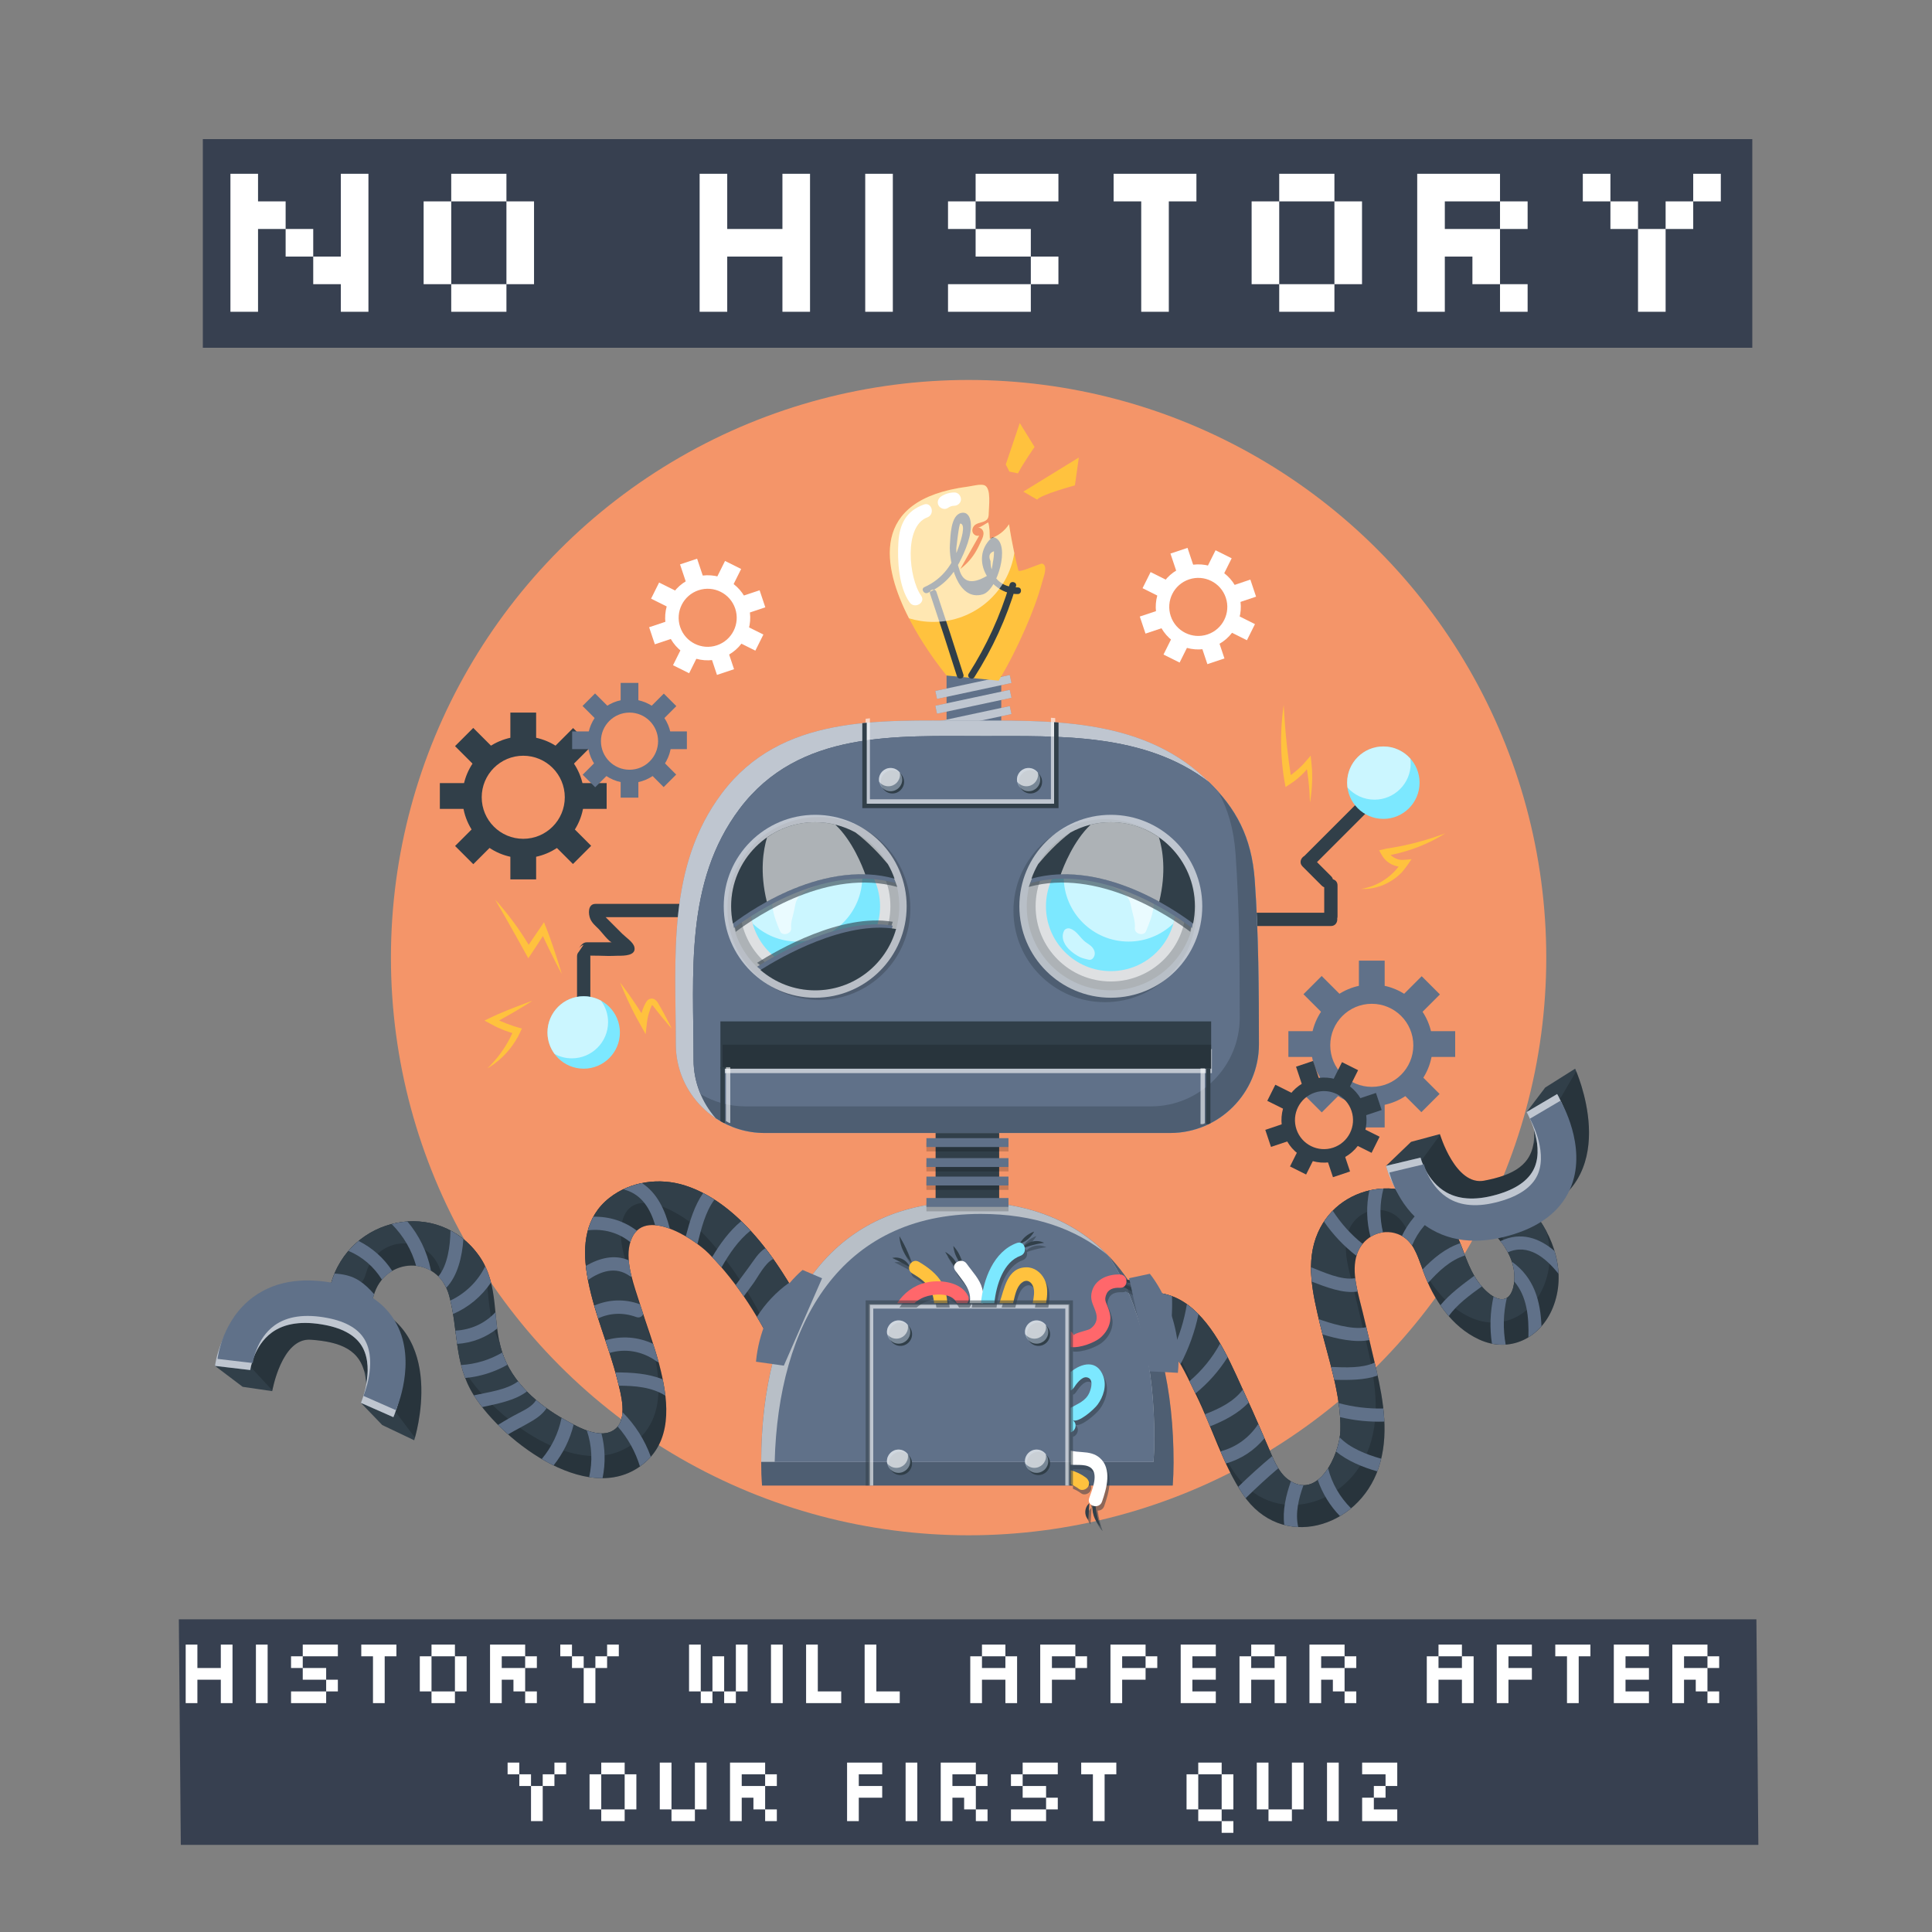 <?xml version="1.0" encoding="utf-8"?>
<!-- Generator: Adobe Illustrator 16.0.0, SVG Export Plug-In . SVG Version: 6.00 Build 0)  -->
<!DOCTYPE svg PUBLIC "-//W3C//DTD SVG 1.1//EN" "http://www.w3.org/Graphics/SVG/1.1/DTD/svg11.dtd">
<svg version="1.1" xmlns="http://www.w3.org/2000/svg" xmlns:xlink="http://www.w3.org/1999/xlink" x="0px" y="0px" width="500px"
	 height="500px" viewBox="0 0 500 500" enable-background="new 0 0 500 500" xml:space="preserve">
<rect x="0" y="0" width="500" height="500" fill="#808080" stroke="none"/>
<g id="BACKGROUND">
	<circle fill="#F49569" cx="250.673" cy="247.833" r="149.5"/>
</g>
<g id="OBJECTS">
	<g id="Layer_9">
		<polygon fill="#374050" points="455.063,477.449 46.792,477.449 46.283,419.083 454.555,419.083 		"/>
		<rect x="52.493" y="36" fill="#374050" width="401" height="54"/>
		<g>
			<path fill="#FFFFFF" d="M59.636,80.688V44.974h7.143v35.714H59.636z M66.778,52.117h7.143v7.143h-7.143V52.117z M73.921,59.259
				h7.143v7.143h-7.143V59.259z M81.064,66.402h7.143v7.143h-7.143V66.402z M88.207,80.688V44.974h7.143v35.714H88.207z"/>
			<path fill="#FFFFFF" d="M116.778,73.545h-7.143V52.117h7.143V73.545z M131.063,52.117h-14.286v-7.143h14.286V52.117z
				 M131.063,80.688h-14.286v-7.143h14.286V80.688z M138.207,73.545h-7.143V52.117h7.143V73.545z"/>
			<path fill="#FFFFFF" d="M181.063,80.688V44.974h7.143v14.286h14.286V44.974h7.143v35.714h-7.143V66.402h-14.286v14.286H181.063z"
				/>
			<path fill="#FFFFFF" d="M223.92,80.688V44.974h7.143v35.714H223.92z"/>
			<path fill="#FFFFFF" d="M245.347,52.117h7.143v7.143h-7.143V52.117z M245.347,80.688v-7.143h21.428v7.143H245.347z
				 M252.49,52.117v-7.143h21.428v7.143H252.49z M252.49,66.402h14.285v-7.143H252.49V66.402z M266.775,66.402h7.143v7.143h-7.143
				V66.402z"/>
			<path fill="#FFFFFF" d="M295.348,80.688V52.117h-7.145v-7.143h21.43v7.143h-7.143v28.571H295.348z"/>
			<path fill="#FFFFFF" d="M331.061,73.545h-7.143V52.117h7.143V73.545z M345.346,52.117h-14.285v-7.143h14.285V52.117z
				 M345.346,80.688h-14.285v-7.143h14.285V80.688z M352.488,73.545h-7.143V52.117h7.143V73.545z"/>
			<path fill="#FFFFFF" d="M366.775,80.688V44.974h21.428v7.143h-14.285v7.143h14.285v7.143h-14.285v14.286H366.775z
				 M381.061,66.402h7.143v7.143h-7.143V66.402z M388.203,52.117h7.143v7.143h-7.143V52.117z M388.203,73.545h7.143v7.143h-7.143
				V73.545z"/>
			<path fill="#FFFFFF" d="M409.631,44.974h7.145v7.143h-7.145V44.974z M416.775,52.117h7.143v7.143h-7.143V52.117z M423.918,80.688
				V59.259h7.143v21.429H423.918z M431.061,52.117h7.143v7.143h-7.143V52.117z M438.203,44.974h7.143v7.143h-7.143V44.974z"/>
		</g>
		<g>
			<path fill="#FFFFFF" d="M48.056,440.767v-15.147h3.03v6.059h6.059v-6.059h3.029v15.147h-3.029v-6.059h-6.059v6.059H48.056z"/>
			<path fill="#FFFFFF" d="M66.233,440.767v-15.147h3.03v15.147H66.233z"/>
			<path fill="#FFFFFF" d="M75.321,428.648h3.03v3.029h-3.03V428.648z M75.321,440.767v-3.029h9.089v3.029H75.321z M78.351,428.648
				v-3.029h9.088v3.029H78.351z M78.351,434.708h6.059v-3.03h-6.059V434.708z M84.41,434.708h3.029v3.029H84.41V434.708z"/>
			<path fill="#FFFFFF" d="M96.528,440.767v-12.118h-3.03v-3.029h9.089v3.029h-3.03v12.118H96.528z"/>
			<path fill="#FFFFFF" d="M111.675,437.737h-3.03v-9.089h3.03V437.737z M117.734,428.648h-6.059v-3.029h6.059V428.648z
				 M117.734,440.767h-6.059v-3.029h6.059V440.767z M120.764,437.737h-3.029v-9.089h3.029V437.737z"/>
			<path fill="#FFFFFF" d="M126.822,440.767v-15.147h9.089v3.029h-6.059v3.029h6.059v3.03h-6.059v6.059H126.822z M132.881,434.708
				h3.03v3.029h-3.03V434.708z M135.911,428.648h3.029v3.029h-3.029V428.648z M135.911,437.737h3.029v3.029h-3.029V437.737z"/>
			<path fill="#FFFFFF" d="M145,425.619h3.03v3.029H145V425.619z M148.029,428.648h3.029v3.029h-3.029V428.648z M151.059,440.767
				v-9.089h3.03v9.089H151.059z M154.088,428.648h3.029v3.029h-3.029V428.648z M157.118,425.619h3.03v3.029h-3.03V425.619z"/>
			<path fill="#FFFFFF" d="M178.324,437.737v-12.118h3.03v12.118H178.324z M181.354,437.737h3.029v3.029h-3.029V437.737z
				 M184.383,437.737v-9.089h3.03v9.089H184.383z M187.413,437.737h3.029v3.029h-3.029V437.737z M190.442,437.737v-12.118h3.03
				v12.118H190.442z"/>
			<path fill="#FFFFFF" d="M199.53,440.767v-15.147h3.03v15.147H199.53z"/>
			<path fill="#FFFFFF" d="M211.648,437.737h6.059v3.029h-9.089v-15.147h3.03V437.737z"/>
			<path fill="#FFFFFF" d="M226.796,437.737h6.059v3.029h-9.089v-15.147h3.03V437.737z"/>
			<path fill="#FFFFFF" d="M251.104,440.767v-12.118h3.03v3.029h6.06v-3.029h3.029v12.118h-3.029v-6.059h-6.06v6.059H251.104z
				 M254.134,425.619v3.029h6.06v-3.029H254.134z"/>
			<path fill="#FFFFFF" d="M269.209,440.767v-15.147h9.088v3.029h-6.059v3.029h6.059v3.03h-6.059v6.059H269.209z M278.297,428.648
				h3.029v3.029h-3.029V428.648z"/>
			<path fill="#FFFFFF" d="M287.385,440.767v-15.147h9.09v3.029h-6.06v3.029h6.06v3.03h-6.06v6.059H287.385z M296.475,428.648h3.029
				v3.029h-3.029V428.648z"/>
			<path fill="#FFFFFF" d="M314.651,428.648h-6.06v3.029h6.06v3.03h-6.06v3.029h6.06v3.029h-9.089v-15.147h9.089V428.648z"/>
			<path fill="#FFFFFF" d="M320.783,440.767v-12.118h3.029v3.029h6.059v-3.029h3.029v12.118h-3.029v-6.059h-6.059v6.059H320.783z
				 M323.813,425.619v3.029h6.059v-3.029H323.813z"/>
			<path fill="#FFFFFF" d="M338.887,440.767v-15.147h9.089v3.029h-6.06v3.029h6.06v3.03h-6.06v6.059H338.887z M344.945,434.708h3.03
				v3.029h-3.03V434.708z M347.976,428.648h3.029v3.029h-3.029V428.648z M347.976,437.737h3.029v3.029h-3.029V437.737z"/>
			<path fill="#FFFFFF" d="M369.254,440.767v-12.118h3.03v3.029h6.06v-3.029h3.029v12.118h-3.029v-6.059h-6.06v6.059H369.254z
				 M372.284,425.619v3.029h6.06v-3.029H372.284z"/>
			<path fill="#FFFFFF" d="M387.359,440.767v-15.147h9.088v3.029h-6.059v3.029h6.059v3.03h-6.059v6.059H387.359z"/>
			<path fill="#FFFFFF" d="M405.536,440.767v-12.118h-3.03v-3.029h9.09v3.029h-3.03v12.118H405.536z"/>
			<path fill="#FFFFFF" d="M426.742,428.648h-6.059v3.029h6.059v3.03h-6.059v3.029h6.059v3.029h-9.088v-15.147h9.088V428.648z"/>
			<path fill="#FFFFFF" d="M432.801,440.767v-15.147h9.09v3.029h-6.061v3.029h6.061v3.03h-6.061v6.059H432.801z M438.861,434.708
				h3.029v3.029h-3.029V434.708z M441.891,428.648h3.029v3.029h-3.029V428.648z M441.891,437.737h3.029v3.029h-3.029V437.737z"/>
			<path fill="#FFFFFF" d="M131.367,456.157h3.03v3.029h-3.03V456.157z M134.397,459.187h3.029v3.029h-3.029V459.187z
				 M137.426,471.305v-9.089h3.03v9.089H137.426z M140.456,459.187h3.029v3.029h-3.029V459.187z M143.485,456.157h3.03v3.029h-3.03
				V456.157z"/>
			<path fill="#FFFFFF" d="M155.604,468.275h-3.03v-9.089h3.03V468.275z M161.663,459.187h-6.059v-3.029h6.059V459.187z
				 M161.663,471.305h-6.059v-3.029h6.059V471.305z M164.692,468.275h-3.029v-9.089h3.029V468.275z"/>
			<path fill="#FFFFFF" d="M170.751,456.157h3.03v12.118h-3.03V456.157z M179.84,471.305h-6.059v-3.029h6.059V471.305z
				 M179.84,456.157h3.029v12.118h-3.029V456.157z"/>
			<path fill="#FFFFFF" d="M188.928,471.305v-15.147h9.089v3.029h-6.059v3.029h6.059v3.03h-6.059v6.059H188.928z M194.987,465.246
				h3.03v3.029h-3.03V465.246z M198.017,459.187h3.029v3.029h-3.029V459.187z M198.017,468.275h3.029v3.029h-3.029V468.275z"/>
			<path fill="#FFFFFF" d="M219.223,471.305v-15.147h9.089v3.029h-6.059v3.029h6.059v3.03h-6.059v6.059H219.223z"/>
			<path fill="#FFFFFF" d="M234.37,471.305v-15.147h3.03v15.147H234.37z"/>
			<path fill="#FFFFFF" d="M243.458,471.305v-15.147h9.088v3.029h-6.059v3.029h6.059v3.03h-6.059v6.059H243.458z M249.518,465.246
				h3.029v3.029h-3.029V465.246z M252.547,459.187h3.029v3.029h-3.029V459.187z M252.547,468.275h3.029v3.029h-3.029V468.275z"/>
			<path fill="#FFFFFF" d="M261.635,459.187h3.03v3.029h-3.03V459.187z M261.635,471.305v-3.029h9.09v3.029H261.635z
				 M264.665,459.187v-3.029h9.089v3.029H264.665z M264.665,465.246h6.06v-3.03h-6.06V465.246z M270.725,465.246h3.029v3.029h-3.029
				V465.246z"/>
			<path fill="#FFFFFF" d="M282.842,471.305v-12.118h-3.029v-3.029h9.089v3.029h-3.03v12.118H282.842z"/>
			<path fill="#FFFFFF" d="M310.107,468.275h-3.029v-9.089h3.029V468.275z M316.166,459.187h-6.059v-3.029h6.059V459.187z
				 M316.166,471.305h-6.059v-3.029h6.059V471.305z M319.195,468.275h-3.029v-9.089h3.029V468.275z M316.166,471.305h3.029v3.029
				h-3.029V471.305z"/>
			<path fill="#FFFFFF" d="M325.255,456.157h3.03v12.118h-3.03V456.157z M334.344,471.305h-6.059v-3.029h6.059V471.305z
				 M334.344,456.157h3.029v12.118h-3.029V456.157z"/>
			<path fill="#FFFFFF" d="M343.432,471.305v-15.147h3.029v15.147H343.432z"/>
			<path fill="#FFFFFF" d="M361.609,456.157v6.059h-3.03v-3.029h-6.06v-3.029H361.609z M352.52,471.305v-6.059h3.03v3.029h6.06
				v3.029H352.52z M355.55,462.216h3.029v3.03h-3.029V462.216z"/>
		</g>
	</g>
	<g>
		<g>
			<g>
				<path fill="#FFC23E" d="M268.407,129.301c1.052-1.328,9.784-3.69,9.784-3.69l1.007-7.209l-14.364,8.833L268.407,129.301z"/>
				<path fill="#FFC23E" d="M263.444,122.501c1.47-2.792,4.307-6.826,4.307-6.826l-3.833-6.188l-3.63,10.729
					c0.336,0.599,0.641,1.211,0.923,1.833C261.956,122.2,262.7,122.351,263.444,122.501z"/>
			</g>
			<g>
				<g>
					<g>
						<rect x="244.97" y="174.82" fill="#607189" width="14.154" height="16.449"/>
						<g>
							
								<rect x="242.037" y="176.733" transform="matrix(0.978 -0.209 0.209 0.978 -31.587 56.553)" fill="#607189" width="19.7" height="2.104"/>
							
								<rect x="242.037" y="180.558" transform="matrix(0.978 -0.209 0.209 0.978 -32.389 56.645)" fill="#607189" width="19.701" height="2.104"/>
							
								<rect x="242.037" y="184.766" transform="matrix(0.978 -0.209 0.209 0.978 -33.268 56.738)" fill="#607189" width="19.701" height="2.104"/>
						</g>
						<g opacity="0.6">
							
								<rect x="242.037" y="176.733" transform="matrix(0.978 -0.209 0.209 0.978 -31.587 56.553)" fill="#FFFFFF" width="19.7" height="2.104"/>
							
								<rect x="242.037" y="180.558" transform="matrix(0.978 -0.209 0.209 0.978 -32.389 56.645)" fill="#FFFFFF" width="19.701" height="2.104"/>
							
								<rect x="242.037" y="184.766" transform="matrix(0.978 -0.209 0.209 0.978 -33.268 56.738)" fill="#FFFFFF" width="19.701" height="2.104"/>
						</g>
					</g>
					<path fill="#FFC23E" d="M265.891,147.212c-1.213,0.432-2.264,0.726-2.342,0.417c-1.005-3.94-1.811-7.931-2.414-11.952
						c-1.147,1.78-2.941,3.133-4.968,3.747c-0.063-1.404-0.012-2.955-0.424-4.234c-0.84,0.442-1.763,1.151-2.669,1.423
						c0.675-0.181,1.341,0.474,1.442,1.165s-0.189,1.373-0.479,2.009c-0.529,1.165-1.076,2.325-1.762,3.405
						c-0.991,1.561-2.266,2.94-3.744,4.051c1.627-2.879,3.254-5.759,4.881-8.638c-0.675,0.257-1.495-0.211-1.712-0.9
						c-0.218-0.688,0.113-1.48,0.698-1.903c0.991-0.717,2.598-0.552,3.217-1.608c0.244-0.418,0.256-0.929,0.261-1.414
						c0.015-1.537,0.726-6.438-1.093-7.188c-0.993-0.411-3.313,0.225-4.364,0.361c-41.888,5.451-5.451,48.869-5.451,48.869
						l13.485,1.339c2.581-4.247,4.812-8.748,6.814-13.291c1.785-4.051,3.371-8.209,4.521-12.488c0.305-1.135,1.497-4.03-0.082-4.517
						C269.476,145.792,267.534,146.628,265.891,147.212z"/>
					<path fill="#313F49" d="M240.689,153.629c-0.355-1.054,1.308-1.502,1.66-0.458c2.395,7.108,4.721,14.239,6.977,21.393
						c0.334,1.061-1.328,1.51-1.66,0.458C245.41,167.869,243.085,160.738,240.689,153.629L240.689,153.629z M252.184,175.233
						c4.687-7.345,8.271-15.193,10.764-23.539c0.318-1.063-1.343-1.518-1.66-0.458c-2.456,8.219-5.978,15.899-10.59,23.127
						C250.1,175.301,251.589,176.166,252.184,175.233L252.184,175.233z M240.11,153.432c3.656-1.629,6.358-4.298,8.174-7.862
						c1.458-2.86,3.385-7.247,2.916-10.533c-0.195-1.367-0.892-2.633-2.455-2.288c-2.753,0.607-2.759,6.112-2.91,8.201
						c-0.31,4.277,1.931,14.789,8.516,12.875c3.789-1.102,7.179-12.942,3.189-14.662c-0.363-0.157-0.743-0.155-1.043,0.134
						c-5.752,5.561-0.075,14.581,6.912,14.441c1.106-0.022,1.11-1.744,0-1.721c-4.217,0.084-7.035-2.628-7.066-6.796
						c-0.57-1.328-0.269-2.18,0.902-2.555c-0.001,0.985-0.102,1.959-0.302,2.923c-0.107,0.979-0.31,1.938-0.605,2.876
						c-4.45,2.942-7.15,2.54-8.102-1.206c-0.639-1.746-0.799-3.641-0.745-5.487c-0.018,0.622,0.658-6.354,1.063-6.289
						c1.52,0.24,0.037,4.581-0.243,5.454c-1.565,4.881-4.272,8.87-9.071,11.008C238.232,152.396,239.106,153.879,240.11,153.432
						L240.11,153.432z"/>
					<path opacity="0.6" fill="#FFFFFF" d="M262.499,143.116c-0.528-2.465-0.99-4.945-1.364-7.438
						c-1.147,1.78-2.941,3.133-4.968,3.747c-0.063-1.404-0.012-2.955-0.424-4.234c-0.84,0.442-1.763,1.151-2.669,1.423
						c0.675-0.181,1.341,0.474,1.442,1.165s-0.189,1.373-0.479,2.009c-0.529,1.165-1.076,2.325-1.762,3.405
						c-0.991,1.561-2.266,2.94-3.744,4.051c1.627-2.879,3.255-5.759,4.882-8.638c-0.675,0.257-1.495-0.211-1.712-0.9
						c-0.218-0.688,0.113-1.48,0.698-1.903c0.991-0.717,2.598-0.552,3.217-1.608c0.244-0.418,0.256-0.929,0.261-1.414
						c0.015-1.537,0.726-6.438-1.093-7.188c-0.993-0.411-3.313,0.225-4.364,0.361c-25.672,3.341-21.923,20.941-15.174,34.069
						c1.985,0.605,4.093,0.933,6.28,0.933C252.18,160.953,260.975,153.206,262.499,143.116z"/>
					<g>
						<path fill="#FFFFFF" d="M238.39,154.165c-3.202-4.508-4.548-18.008,1.595-20.265c2.063-0.758,1.171-4.087-0.915-3.32
							c-4.57,1.68-6.271,5.059-6.569,9.779c-0.298,4.723,0.08,11.55,2.917,15.544C236.689,157.693,239.676,155.976,238.39,154.165
							L238.39,154.165z"/>
					</g>
					<g>
						<path fill="#FFFFFF" d="M245.277,131.471c0.61-0.416,1.077-0.57,1.701-0.581c0.9-0.014,1.764-0.781,1.722-1.721
							c-0.042-0.92-0.757-1.737-1.722-1.721c-1.223,0.02-2.423,0.358-3.438,1.05c-0.767,0.523-1.11,1.514-0.618,2.355
							C243.367,131.614,244.505,131.997,245.277,131.471L245.277,131.471z"/>
					</g>
				</g>
				<g>
					<path fill="#313F49" d="M149.765,246.363c-0.261,0.272-0.429,0.65-0.429,1.139c0,4.973,0,9.946,0,14.919
						c0,2.215,3.443,2.219,3.443,0c0-4.973,0-9.946,0-14.919c0-0.068-0.013-0.127-0.019-0.191c1.586,0,3.17,0.047,4.756,0.093
						c0.826,0.024,1.65-0.065,2.476-0.061c1.42,0.009,4.752,0.027,4.18-2.277c-0.315-1.268-2.223-2.496-3.135-3.408
						c-1.431-1.431-2.862-2.862-4.293-4.293c6.648,0,13.296,0,19.944,0c2.215,0,2.219-3.443,0-3.443c-7.523,0-15.046,0-22.57,0
						c-2.022,0-1.912,2.613-1.335,3.924c0.478,1.086,1.369,1.795,2.2,2.626c0.541,0.541,2.708,3.396,3.396,3.396
						c-2.185,0-4.37,0-6.555,0c-0.967,0-1.569,0.882-2.046,1.594c0.293-0.442,0.733-0.788,1.245-0.951"/>
					<circle fill="#7CE8FF" cx="151.058" cy="267.202" r="9.372"/>
					<path opacity="0.6" fill="#FFFFFF" d="M141.686,267.202c0,2.085,0.689,4.005,1.84,5.562c1.329,0.723,2.852,1.133,4.471,1.133
						c5.176,0,9.373-4.195,9.373-9.372c0-2.085-0.689-4.004-1.841-5.561c-1.329-0.723-2.852-1.134-4.471-1.134
						C145.881,257.83,141.686,262.026,141.686,267.202z"/>
				</g>
				<g>
					<path fill="#313F49" d="M352.489,206.597c-4.974,4.973-9.946,9.946-14.919,14.919c-0.003,0.002-0.004,0.005-0.006,0.007
						c-0.903,0.505-1.422,1.765-0.473,2.714c1.657,1.658,3.315,3.315,4.973,4.973c0.204,0.203,0.422,0.337,0.644,0.416
						c0,2.197,0,4.394,0,6.591c-8.352,0-16.704,0-25.056,0c-2.216,0-2.22,3.442,0,3.442c8.926,0,17.852,0,26.777,0
						c1.216,0,1.761-1.036,1.643-1.972c0.046-0.157,0.079-0.325,0.079-0.514c0-2.678,0-5.355,0-8.033
						c0-0.88-0.546-1.405-1.201-1.586c-0.068-0.268-0.206-0.534-0.451-0.778c-1.22-1.22-2.439-2.44-3.66-3.66
						c4.695-4.695,9.39-9.39,14.084-14.084C356.492,207.462,354.059,205.027,352.489,206.597z"/>
					<circle fill="#7CE8FF" cx="358.01" cy="202.554" r="9.372"/>
					<path opacity="0.6" fill="#FFFFFF" d="M365.087,197.581c0-0.43-0.039-0.85-0.096-1.264c-1.716-1.92-4.204-3.136-6.981-3.136
						c-5.176,0-9.372,4.196-9.372,9.373c0,0.429,0.039,0.849,0.095,1.263c1.716,1.92,4.204,3.136,6.982,3.136
						C360.891,206.953,365.087,202.757,365.087,197.581z"/>
				</g>
				<g>
					<path fill="#313F49" d="M291.828,347.658c4.666-2.333,7.663-2.655,11.103,1.579c2.782,3.425,4.628,7.748,6.575,11.675
						c4.152,8.371,6.941,18.103,12.17,25.848c9.964,14.761,29.831,8.744,35.078-6.793c2.822-8.356,1.331-17.228-0.581-25.6
						c-1.134-4.963-2.354-9.906-3.526-14.86c-1.084-4.582-3.047-10.215-1.471-14.914c1.353-4.034,5.478-6.547,9.671-5.502
						c4.865,1.212,6.003,5.913,7.514,10.021c2.627,7.144,7.249,14.214,14.383,17.526c7.93,3.683,15.901-0.307,19.108-8.158
						c3.641-8.913,0.356-18.714-5.675-25.674c-4.845-5.591-12.932,2.556-8.114,8.115c2.548,2.94,4.306,7.026,3.797,10.999
						c-0.622,4.857-3.45,5.508-6.869,2.525c-5.818-5.074-5.98-12.999-10.318-18.979c-8.658-11.937-27.622-10.025-33.59,3.531
						c-3.342,7.59-1.324,15.855,0.498,23.559c2.099,8.871,5.578,18.485,5.306,27.689c-0.182,6.122-5.732,18.483-13.633,12.563
						c-2.552-1.912-3.893-5.675-5.116-8.49c-1.791-4.118-3.525-8.255-5.421-12.327c-3.665-7.877-7.275-17.285-13.94-23.193
						c-7.022-6.226-14.958-4.941-22.739-1.05C279.431,341.054,285.235,350.956,291.828,347.658L291.828,347.658z"/>
					<path opacity="0.18" d="M291.828,347.658c4.666-2.333,7.663-2.655,11.103,1.579c2.782,3.425,4.628,7.748,6.575,11.675
						c4.152,8.371,6.941,18.103,12.17,25.848c9.964,14.761,29.831,8.744,35.078-6.793c2.822-8.356,1.331-17.228-0.581-25.6
						c-1.134-4.963-2.354-9.906-3.526-14.86c-1.084-4.582-3.047-10.215-1.471-14.914c1.353-4.034,5.478-6.547,9.671-5.502
						c4.865,1.212,6.003,5.913,7.514,10.021c2.627,7.144,7.249,14.214,14.383,17.526c7.93,3.683,15.901-0.307,19.108-8.158
						c3.641-8.913,0.356-18.714-5.675-25.674c-4.845-5.591-12.932,2.556-8.114,8.115c2.548,2.94,4.306,7.026,3.797,10.999
						c-0.622,4.857-3.45,5.508-6.869,2.525c-5.818-5.074-5.98-12.999-10.318-18.979c-8.658-11.937-27.622-10.025-33.59,3.531
						c-3.342,7.59-1.324,15.855,0.498,23.559c2.099,8.871,5.578,18.485,5.306,27.689c-0.182,6.122-5.732,18.483-13.633,12.563
						c-2.552-1.912-3.893-5.675-5.116-8.49c-1.791-4.118-3.525-8.255-5.421-12.327c-3.665-7.877-7.275-17.285-13.94-23.193
						c-7.022-6.226-14.958-4.941-22.739-1.05C279.431,341.054,285.235,350.956,291.828,347.658L291.828,347.658z"/>
					<path fill="#313F49" d="M386.651,316.298c1.394,1.909,2.428,4.172,2.818,6.521c1.74,2.68,2.797,5.921,2.39,9.102
						c-0.622,4.857-3.45,5.508-6.869,2.525c-3.796-3.311-5.187-7.833-6.897-12.238c-0.412-0.897-0.787-1.814-1.147-2.74
						c-0.635-1.389-1.358-2.739-2.273-4c-8.658-11.937-27.622-10.025-33.59,3.531c-3.342,7.59-1.324,15.855,0.498,23.559
						c2.099,8.871,5.578,18.485,5.306,27.689c-0.182,6.122-5.732,18.483-13.633,12.563c-2.552-1.912-3.893-5.675-5.116-8.49
						c-1.791-4.118-3.525-8.255-5.421-12.327c-3.665-7.877-7.275-17.285-13.94-23.193c-7.022-6.226-14.958-4.941-22.739-1.05
						c-1.682,0.841-2.556,2.11-2.82,3.48c1.63,1.34,3.92,1.89,6.317,0.69c4.665-2.333,7.663-2.655,11.103,1.579
						c2.782,3.425,4.627,7.748,6.575,11.675c4.152,8.371,6.94,18.103,12.17,25.849c9.964,14.76,29.83,8.743,35.078-6.793
						c2.822-8.357,1.331-17.228-0.581-25.601c-1.134-4.963-2.355-9.906-3.526-14.86c-1.084-4.582-3.047-10.215-1.472-14.914
						c1.354-4.034,5.479-6.547,9.672-5.502c4.864,1.212,6.003,5.913,7.513,10.021c0.006,0.015,0.012,0.029,0.018,0.044
						c0.631,1.164,1.12,2.448,1.581,3.741c2.757,5.755,6.92,11.019,12.785,13.742c7.93,3.683,15.901-0.308,19.108-8.159
						c1.892-4.632,1.902-9.501,0.64-14.09c-1.114-2.093-2.475-4.063-4.02-5.846C392.606,308.686,387.279,312.029,386.651,316.298z"
						/>
					<g>
						<path fill="#607189" d="M317.699,351.241c-0.611-1.198-1.253-2.379-1.928-3.534c-2.027,3.707-4.7,6.992-7.947,9.75
							c0.522,1.07,1.033,2.137,1.548,3.18C312.672,357.948,315.475,354.797,317.699,351.241z"/>
						<path fill="#607189" d="M310.163,340.131c-0.449-0.46-0.909-0.907-1.388-1.332c-0.532-0.472-1.071-0.887-1.613-1.274
							c-0.702,4.273-1.98,8.356-3.831,12.242c0.795,1.037,1.518,2.143,2.186,3.292C307.671,348.956,309.225,344.644,310.163,340.131
							z"/>
						<path fill="#607189" d="M351.052,325.025c0.041-0.145,0.076-0.29,0.124-0.433c0.334-0.996,0.838-1.897,1.469-2.678
							c-3.033-2.42-5.618-5.302-7.727-8.58c-0.833,0.846-1.593,1.785-2.271,2.812C344.979,319.541,347.796,322.507,351.052,325.025z
							"/>
						<path fill="#607189" d="M327.23,372.223c-0.531-1.232-1.063-2.465-1.598-3.696c-2.283,3.514-5.729,6.049-9.782,7.077
							c0.457,1.061,0.931,2.109,1.417,3.15C321.182,377.628,324.666,375.365,327.23,372.223z"/>
						<path fill="#607189" d="M323.15,362.965c-0.147-0.323-0.285-0.65-0.435-0.973c-0.361-0.776-0.723-1.57-1.085-2.371
							c-2.247,3.084-6.087,4.975-9.805,6.387c0.445,1.04,0.888,2.085,1.323,3.139C316.92,367.654,320.541,365.757,323.15,362.965z"
							/>
						<path fill="#607189" d="M299.183,346.28c1.039,0.369,2.048,1.075,3.084,2.191c0.854-4.32,1.196-8.652,1.049-13.023
							c-1.13-0.42-2.277-0.68-3.434-0.825C300.08,338.534,299.843,342.42,299.183,346.28z"/>
						<path fill="#607189" d="M346.715,371.982c-0.181,1.153-0.497,2.416-0.939,3.683c2.994,2.461,6.959,4.075,10.67,5.128
							c0.104-0.274,0.214-0.545,0.309-0.826c0.275-0.814,0.498-1.636,0.694-2.459C353.691,376.459,349.271,374.727,346.715,371.982z
							"/>
						<path fill="#607189" d="M329.224,376.855c-3.022,2.535-5.95,5.175-8.771,7.93c0.4,0.664,0.792,1.336,1.224,1.975
							c0.228,0.337,0.466,0.651,0.703,0.967c2.72-2.68,5.528-5.263,8.437-7.736C330.206,378.999,329.691,377.919,329.224,376.855z"
							/>
						<path fill="#607189" d="M383.498,332.929c-0.752-0.866-1.404-1.783-1.965-2.748c-3.019,2.248-6.366,4.688-8.763,7.618
							c0.671,0.981,1.392,1.926,2.167,2.819C377.032,337.603,380.461,335.126,383.498,332.929z"/>
						<path fill="#607189" d="M337.336,384.368c-1.025-0.007-2.114-0.316-3.256-1.005c-1.308,3.708-2.186,7.562-1.713,11.291
							c1.188,0.309,2.396,0.491,3.61,0.543C335.178,391.643,336.044,387.935,337.336,384.368z"/>
						<path fill="#607189" d="M379.13,324.916c-0.407-1.057-0.803-2.121-1.221-3.178c-3.801,1.284-6.93,3.843-9.755,6.803
							c0.068,0.191,0.137,0.382,0.206,0.571c0.361,0.982,0.765,1.963,1.202,2.933C372.273,328.994,375.307,326.129,379.13,324.916z"
							/>
						<path fill="#607189" d="M389.664,347.977c-0.72-4.031-0.63-8.049,0.302-12.087c-0.925,0.564-2.113,0.435-3.448-0.338
							c-0.882,4.047-1.023,8.131-0.404,12.188C387.318,347.981,388.507,348.057,389.664,347.977z"/>
						<path fill="#607189" d="M346.441,363.119c0.171,1.214,0.302,2.426,0.379,3.634c3.778,0.895,7.59,1.278,11.449,1.154
							c-0.05-1.132-0.141-2.264-0.267-3.395C354.1,364.615,350.243,364.138,346.441,363.119z"/>
						<path fill="#607189" d="M343.705,379.983c-0.771,1.202-1.667,2.259-2.672,3.032c1.213,3.487,3.148,6.663,5.753,9.354
							c0.996-0.589,1.955-1.262,2.864-2.016C346.743,387.455,344.707,383.929,343.705,379.983z"/>
						<path fill="#607189" d="M398.93,343.229c-0.234-6.458-1.879-12.604-7.65-16.7c-0.008-0.005-0.015-0.008-0.022-0.013
							c0.546,1.655,0.794,3.393,0.619,5.12c3.337,3.892,3.826,9.264,3.67,14.459C396.79,345.339,397.928,344.373,398.93,343.229z"/>
						<path fill="#607189" d="M402.305,323.742c-3.915-3.319-8.672-5.105-14.013-2.531c0.73,0.881,1.383,1.855,1.933,2.894
							c5.315-2.382,9.859,1.471,13.117,5.556C403.252,327.658,402.89,325.674,402.305,323.742z"/>
						<path fill="#607189" d="M354.382,308.089c-0.845,4.015-0.728,8.083,0.3,12.018c0.978-0.618,2.076-1.029,3.237-1.181
							c-0.911-3.724-0.867-7.558,0.124-11.338C356.811,307.644,355.584,307.811,354.382,308.089z"/>
						<path fill="#607189" d="M356.533,355.977c-0.118-0.538-0.238-1.075-0.36-1.609c-0.132-0.577-0.272-1.151-0.406-1.728
							c-3.236,1.481-7.398,1.271-11.265,1.125c0.283,1.11,0.554,2.224,0.808,3.339C349.187,357.152,353.147,357.222,356.533,355.977
							z"/>
						<path fill="#607189" d="M339.489,331.691c3.681,1.396,8.08,3.152,11.854,2.556c-0.258-1.145-0.477-2.305-0.611-3.46
							c-3.521,0.656-8.227-1.59-11.438-2.822C339.286,329.204,339.359,330.447,339.489,331.691z"/>
						<path fill="#607189" d="M372.964,313.425c-0.845-0.88-1.759-1.651-2.719-2.33c-3.245,2.274-5.779,5.291-7.446,8.776
							c1.097,0.621,1.947,1.47,2.632,2.466C366.944,318.696,369.56,315.604,372.964,313.425z"/>
						<path fill="#607189" d="M341.58,342.558c0.218,0.921,0.453,1.851,0.694,2.786c3.458,1.076,8.354,2.22,12.119,1.462
							c-0.267-1.11-0.531-2.222-0.798-3.332c-3.705,0.846-9.766-1.188-12.289-2.072C341.398,341.787,341.489,342.174,341.58,342.558
							z"/>
					</g>
				</g>
				<g>
					<g>
						<path fill="#313F49" d="M211.381,345.571c-6.705-14.291-18.03-33.635-34.093-38.767c-6.567-2.098-14.106-1.097-19.574,3.203
							c-6.241,4.907-7.012,12.215-5.832,19.633c1.514,9.521,5.634,18.313,7.937,27.629c0.856,3.462,2.735,9.915-0.624,12.578
							c-3.664,2.903-9.575-0.49-12.971-2.385c-7.008-3.911-13.722-9.691-16.273-17.551c-2.665-8.205-0.636-17.192-5.81-24.677
							c-10.634-15.382-33.819-10.358-38.543,7.181c-1.923,7.14,9.145,10.186,11.066,3.051c2.786-10.345,16.679-10.759,19.567-0.208
							c2.467,9.012,1.163,17.563,6.416,25.885c7.697,12.194,31.003,29.802,44.797,16.886c6.855-6.419,5.313-16.655,3.193-24.806
							c-1.383-5.317-3.366-10.451-5-15.69c-1.421-4.557-3.82-10.647-2.678-15.452c2.53-10.64,16.449-1.76,20.514,2.379
							c7.597,7.735,13.415,17.132,17.999,26.903C204.606,358.045,214.503,352.225,211.381,345.571L211.381,345.571z"/>
					</g>
					<g>
						<g opacity="0.18">
							<path d="M211.381,345.571c-6.705-14.291-18.03-33.635-34.093-38.767c-6.567-2.098-14.106-1.097-19.574,3.203
								c-6.241,4.907-7.012,12.215-5.832,19.633c1.514,9.521,5.634,18.313,7.937,27.629c0.856,3.462,2.735,9.915-0.624,12.578
								c-3.664,2.903-9.575-0.49-12.971-2.385c-7.008-3.911-13.722-9.691-16.273-17.551c-2.665-8.205-0.636-17.192-5.81-24.677
								c-10.634-15.382-33.819-10.358-38.543,7.181c-1.923,7.14,9.145,10.186,11.066,3.051c2.786-10.345,16.679-10.759,19.567-0.208
								c2.467,9.012,1.163,17.563,6.416,25.885c7.697,12.194,31.003,29.802,44.797,16.886c6.855-6.419,5.313-16.655,3.193-24.806
								c-1.383-5.317-3.366-10.451-5-15.69c-1.421-4.557-3.82-10.647-2.678-15.452c2.53-10.64,16.449-1.76,20.514,2.379
								c7.597,7.735,13.415,17.132,17.999,26.903C204.606,358.045,214.503,352.225,211.381,345.571L211.381,345.571z"/>
						</g>
						<path fill="#313F49" d="M209.963,342.623c-6.834-13.883-17.693-31.032-32.676-35.818c-6.567-2.098-14.106-1.097-19.574,3.203
							c-6.241,4.907-7.012,12.215-5.832,19.633c1.514,9.521,5.634,18.313,7.937,27.629c0.856,3.462,2.735,9.915-0.624,12.578
							c-3.664,2.903-9.575-0.49-12.971-2.385c-7.008-3.911-13.722-9.691-16.273-17.551c-0.269-0.828-0.48-1.665-0.666-2.507
							c-0.522-1.037-0.979-2.11-1.343-3.231c-1.8-5.544-1.464-11.443-2.648-16.997c-0.343-0.655-0.714-1.306-1.153-1.941
							c-10.634-15.382-33.819-10.358-38.543,7.181c-0.011,0.041-0.016,0.08-0.026,0.12c2.924,2.147,7.859,1.739,9.084-2.808
							c2.786-10.345,16.679-10.759,19.567-0.208c0.235,0.859,0.428,1.713,0.604,2.563c0.585,0.922,1.074,1.968,1.405,3.175
							c1.652,6.037,1.62,11.866,2.993,17.56c0.414,0.865,0.872,1.728,1.415,2.588c7.696,12.193,31.003,29.801,44.797,16.886
							c6.855-6.42,5.313-16.656,3.193-24.807c-1.383-5.317-3.366-10.451-5-15.69c-1.422-4.557-3.82-10.647-2.678-15.452
							c2.53-10.64,16.449-1.759,20.514,2.379c7.597,7.735,13.415,17.132,17.999,26.903
							C202.146,351.343,209.773,347.903,209.963,342.623z"/>
						<g>
							<path fill="#607189" d="M115.488,333.27c2.924-2.998,4.116-8.014,4.44-12.604c-1.063-0.865-2.183-1.602-3.345-2.216
								c-0.059,4.053-0.753,8.996-3.141,11.894C114.247,331.145,114.944,332.117,115.488,333.27z"/>
							<path fill="#607189" d="M128.221,339.604c-2.701,2.896-6.371,4.563-10.368,4.762c0.145,1.15,0.289,2.294,0.449,3.432
								c3.834-0.23,7.424-1.632,10.37-3.966C128.491,342.426,128.357,341.014,128.221,339.604z"/>
							<path fill="#607189" d="M116.561,336.578c0.277,1.17,0.502,2.332,0.69,3.486c4.03-1.738,7.382-4.553,9.813-8.147
								c-0.358-1.43-0.838-2.833-1.496-4.198C123.655,331.644,120.462,334.727,116.561,336.578z"/>
							<path fill="#607189" d="M124.789,364.154c3.787-0.837,8.479-1.656,11.572-4.045c-0.815-0.831-1.579-1.706-2.292-2.617
								c-2.971,2.263-8.105,2.854-11.433,3.633c0.004,0.006,0.007,0.013,0.011,0.019
								C123.262,362.118,123.987,363.129,124.789,364.154z"/>
							<path fill="#607189" d="M137.837,367.671c1.47-0.875,2.717-1.903,3.62-3.229c-0.929-0.668-1.836-1.369-2.709-2.111
								c-0.968,1.606-2.841,2.509-4.478,3.355c-1.843,0.954-3.628,1.983-5.38,3.082c0.824,0.825,1.691,1.643,2.596,2.445
								C133.584,369.995,135.745,368.914,137.837,367.671z"/>
							<path fill="#607189" d="M129.992,350.027c-3.261,1.919-6.866,3.004-10.663,3.244c0.287,1.124,0.637,2.242,1.065,3.356
								c3.88-0.367,7.554-1.523,10.926-3.431C130.806,352.18,130.355,351.126,129.992,350.027z"/>
							<path fill="#607189" d="M111.509,328.875c-0.003-0.106-0.011-0.215-0.034-0.328c-0.958-4.642-3.028-8.877-6.039-12.431
								c-1.373,0.093-2.736,0.316-4.072,0.663c3.031,3.042,5.161,6.688,6.33,10.824
								C109.028,327.751,110.323,328.182,111.509,328.875z"/>
							<path fill="#607189" d="M93.028,331.479c-2.053-1.35-4.21-1.741-6.459-1.888c-0.375,0.902-0.706,1.841-0.971,2.824
								c-0.049,0.183-0.084,0.361-0.117,0.539c2.031,0.061,3.999,0.281,5.81,1.497c1.472,0.987,2.678,2.323,3.772,3.736
								c0.715-0.65,1.285-1.545,1.602-2.722c0.048-0.179,0.124-0.33,0.178-0.503C95.718,333.646,94.482,332.435,93.028,331.479z"/>
							<path fill="#607189" d="M155.658,370.965c-1.229-0.009-2.522-0.307-3.79-0.76c1.328,3.899,1.525,7.986,0.605,12.084
								c1.167,0.18,2.326,0.265,3.47,0.258C156.742,378.644,156.63,374.734,155.658,370.965z"/>
							<path fill="#607189" d="M148.458,368.681c-0.816-0.424-1.573-0.85-2.234-1.218c-0.299-0.167-0.597-0.342-0.894-0.516
								c-0.8,3.941-2.528,7.544-5.126,10.646c1.007,0.594,2.03,1.146,3.063,1.652C145.757,376.104,147.51,372.543,148.458,368.681z"
								/>
							<path fill="#607189" d="M92.802,321.158c-0.937,0.774-1.818,1.628-2.626,2.566c3.627,1.532,6.6,4.11,8.685,7.478
								c0.774-0.935,1.669-1.697,2.654-2.274C99.345,325.578,96.341,322.929,92.802,321.158z"/>
							<path fill="#607189" d="M194.227,318.481c-0.779-0.848-1.577-1.668-2.394-2.458c-3.097,2.581-5.468,5.84-7.537,9.322
								c0.827,0.87,1.638,1.755,2.423,2.664C188.75,324.446,191.046,321.043,194.227,318.481z"/>
							<path fill="#607189" d="M171.513,356.978c-3.761-1.534-8.067-1.808-12.259-1.795c0.192,0.695,0.392,1.387,0.565,2.087
								c0.102,0.41,0.218,0.865,0.338,1.349c4.261,0.009,8.556,0.37,12.049,2.592C172.042,359.783,171.798,358.366,171.513,356.978z
								"/>
							<path fill="#607189" d="M181.972,308.763c-2.27,3.27-3.448,7.253-4.495,11.201c1.082,0.632,2.103,1.312,3.02,1.984
								c0.982-3.942,2.012-8.26,4.401-11.491C183.943,309.843,182.968,309.275,181.972,308.763z"/>
							<path fill="#607189" d="M194.894,332.236c1.265-1.714,3.087-5.414,5.23-6.416c-0.67-0.944-1.359-1.874-2.067-2.787
								c-1.806,1.142-2.985,3.195-4.252,4.912c-1.141,1.547-2.282,3.093-3.423,4.639c0.718,0.961,1.416,1.937,2.095,2.927
								C193.282,334.419,194.088,333.327,194.894,332.236z"/>
							<path fill="#607189" d="M163.131,321.479c0.392-1.298,0.968-2.272,1.691-2.968c-3.162-2.425-7.07-3.718-11.263-3.624
								c-0.611,1.12-1.074,2.299-1.409,3.521C156.233,317.907,160.136,319.044,163.131,321.479z"/>
							<path fill="#607189" d="M205.943,335.013c-0.569-1.002-1.158-2.006-1.766-3.008c-3.311,2.361-6.109,5.352-8.296,8.793
								c0.675,1.13,1.33,2.271,1.963,3.423C199.882,340.555,202.612,337.452,205.943,335.013z"/>
							<path fill="#607189" d="M168.428,376.997c-1.576-4.362-4.065-8.269-7.33-11.535c-0.078,1.421-0.432,2.726-1.241,3.717
								c2.616,2.979,4.56,6.441,5.757,10.326c0.624-0.444,1.238-0.922,1.83-1.476C167.799,377.697,168.118,377.349,168.428,376.997z
								"/>
							<path fill="#607189" d="M152.188,331.234c3.282-2.224,7.109-3.593,10.744-1.021c0.185,0.131,0.367,0.207,0.545,0.256
								c-0.363-1.438-0.643-2.892-0.757-4.309c-3.742-1.61-7.625-0.563-11.104,1.449c0.072,0.675,0.157,1.352,0.266,2.03
								C151.967,330.177,152.087,330.703,152.188,331.234z"/>
							<path fill="#607189" d="M153.796,337.885c0.322,1.11,0.656,2.218,1.008,3.319c3.025-1.438,6.492-1.583,9.813-0.367
								c0.876,0.32,1.539-0.085,1.864-0.716c-0.281-0.849-0.564-1.695-0.831-2.548c-0.041-0.018-0.075-0.041-0.117-0.057
								C161.618,336.084,157.452,336.287,153.796,337.885z"/>
							<path fill="#607189" d="M161.781,307.937c4.425,1.281,6.549,5.048,7.778,9.138c1.211,0.097,2.496,0.425,3.786,0.902
								c-1.18-4.703-3.224-9.22-7.209-11.792c-1.646,0.331-3.247,0.855-4.765,1.575C161.493,307.83,161.626,307.893,161.781,307.937
								z"/>
							<path fill="#607189" d="M169.88,352.284c0.19,0.136,0.378,0.215,0.563,0.264c-0.431-1.598-0.911-3.18-1.418-4.754
								c-3.879-1.851-8.275-2.153-12.353-0.92c0.364,1.088,0.725,2.177,1.077,3.269C161.841,348.919,166.205,349.66,169.88,352.284z
								"/>
						</g>
					</g>
				</g>
				<rect x="242.133" y="288.434" fill="#313F49" width="16.449" height="30.603"/>
				<path fill="#607189" d="M302.86,293.215H197.854c-12.624,0-22.952-10.328-22.952-22.952c0-22.29-2.37-45.988,11.927-64.976
					c15.34-20.372,40.521-18.799,63.241-18.799c20.782,0,44.55-0.966,61.46,14.632c7.694,7.097,12.337,14.632,13.198,26.682
					c0.994,13.919,1.083,28.503,1.083,42.461C325.813,282.887,315.484,293.215,302.86,293.215z"/>
				<path opacity="0.6" fill="#FFFFFF" d="M302.86,293.215H197.854c-12.624,0-22.952-10.328-22.952-22.952
					c0-22.29-2.37-45.988,11.927-64.976c15.34-20.372,40.521-18.799,63.241-18.799c20.782,0,44.55-0.966,61.46,14.632
					c7.694,7.097,12.337,14.632,13.198,26.682c0.994,13.919,1.083,28.503,1.083,42.461
					C325.813,282.887,315.484,293.215,302.86,293.215z"/>
				<path fill="#607189" d="M197.854,293.215H302.86c12.624,0,22.952-10.328,22.952-22.952c0-13.958-0.089-28.542-1.083-42.461
					c-0.809-11.307-4.947-18.639-11.811-25.364c-16.627-12.783-38.757-11.934-58.258-11.934c-22.719,0-47.901-1.573-63.241,18.799
					c-14.297,18.988-11.927,42.686-11.927,64.976c0,5.788,2.189,11.078,5.757,15.127
					C188.875,291.806,193.206,293.215,197.854,293.215z"/>
				<path opacity="0.36" fill="#313F49" d="M197.854,293.215H302.86c12.624,0,22.952-10.328,22.952-22.952
					c0-13.958-0.089-28.542-1.083-42.461c-0.809-11.307-4.947-18.639-11.811-25.364c-16.627-12.783-38.757-11.934-58.258-11.934
					c-22.719,0-47.901-1.573-63.241,18.799c-14.297,18.988-11.927,42.686-11.927,64.976c0,5.788,2.189,11.078,5.757,15.127
					C188.875,291.806,193.206,293.215,197.854,293.215z"/>
				<path fill="#607189" d="M192.882,286.329h105.006c12.624,0,22.952-10.328,22.952-22.952c0-13.958-0.09-28.542-1.084-42.461
					c-0.458-6.415-1.99-11.548-4.482-16.019c-0.745-0.832-1.529-1.65-2.354-2.459c-16.627-12.783-38.757-11.934-58.258-11.934
					c-22.719,0-47.901-1.573-63.241,18.799c-14.297,18.988-11.927,42.686-11.927,64.976c0,3.153,0.668,6.148,1.836,8.886
					C184.729,285.165,188.672,286.329,192.882,286.329z"/>
				<path fill="#607189" d="M303.505,384.45c0.134-1.956,0.217-3.93,0.217-5.93c0-37.289-14.568-67.518-53.364-67.518
					c-37.52,0-53.364,30.229-53.364,67.518c0,2,0.083,3.974,0.217,5.93H303.505z"/>
				<path opacity="0.36" fill="#313F49" d="M303.505,384.45c0.134-1.956,0.217-3.93,0.217-5.93
					c0-37.289-14.568-67.518-53.364-67.518c-37.52,0-53.364,30.229-53.364,67.518c0,2,0.083,3.974,0.217,5.93H303.505z"/>
				<path opacity="0.6" fill="#FFFFFF" d="M250.357,311.003c-37.456,0-53.307,30.126-53.361,67.326h101.535
					c0.135-1.955,0.217-3.93,0.217-5.929c0-18.477-3.583-35.213-11.911-47.404C278.391,316.229,266.469,311.003,250.357,311.003z"/>
				<path fill="#607189" d="M286.564,324.728c-8.118-6.682-18.882-10.568-32.764-10.568c-36.391,0-52.384,28.438-53.314,64.17
					h98.045c0.135-1.955,0.217-3.93,0.217-5.929c0-18.477-3.583-35.213-11.911-47.404
					C286.748,324.904,286.653,324.819,286.564,324.728z"/>
				<rect x="187.207" y="271.506" opacity="0.6" fill="#FFFFFF" width="126.429" height="6.217"/>
				<rect x="186.442" y="264.334" fill="#313F49" width="127.002" height="12.24"/>
				<rect x="187.016" y="270.358" opacity="0.18" width="126.428" height="6.216"/>
				<circle opacity="0.18" cx="211.929" cy="235.117" r="23.67"/>
				<g>
					<circle fill="#313F49" cx="210.972" cy="234.543" r="21.757"/>
					<circle opacity="0.6" fill="#FFFFFF" cx="210.972" cy="234.543" r="23.669"/>
					<circle opacity="0.6" fill="#FFFFFF" cx="210.972" cy="234.543" r="19.461"/>
					<circle fill="#7CE8FF" cx="210.972" cy="234.543" r="16.784"/>
					<path opacity="0.6" fill="#FFFFFF" d="M210.972,217.76c-9.269,0-16.784,7.514-16.784,16.784c0,1.558,0.229,3.059,0.626,4.49
						c3.011,2.87,7.079,4.643,11.567,4.643c9.27,0,16.784-7.515,16.784-16.784c0-1.558-0.229-3.059-0.625-4.49
						C219.528,219.533,215.461,217.76,210.972,217.76z"/>
					<g opacity="0.6">
						<g>
							<path fill="#FFFFFF" d="M204.753,240.21c-0.157-1.618,0.463-3.068,0.778-4.63c0.344-1.708,0.389-2.777,1.685-4.014
								c2.028-1.936,5.061-2.07,6.516-4.617c0.915-1.601,0.03-3.424-1.625-3.994c-3.726-1.284-8.994,2.31-10.903,5.461
								c-2.553,4.213-1.104,8.396,0.667,12.574C202.464,242.39,204.896,241.69,204.753,240.21L204.753,240.21z"/>
						</g>
					</g>
					<g opacity="0.6">
						<g>
							<path fill="#FFFFFF" d="M216.738,248.373c0.485-0.136,1.516-0.335,2.186-0.656c0.87-0.416,1.651-0.963,2.387-1.585
								c1.524-1.291,2.717-3.288,1.771-5.237c-0.247-0.509-0.958-0.758-1.482-0.603c-1.865,0.551-2.615,2.44-4.119,3.534
								c-0.809,0.588-1.61,0.978-2.096,1.917c-0.422,0.815-0.338,1.694,0.304,2.354
								C215.956,248.369,216.373,248.476,216.738,248.373L216.738,248.373z"/>
						</g>
					</g>
					<g>
						<path opacity="0.6" fill="#313F49" d="M232.217,229.541c-0.459-1.317-1.038-2.576-1.73-3.764
							c-2.025-2.449-4.918-5.559-8.362-8.173c-3.099-1.697-6.653-2.666-10.436-2.666c-12.016,0-21.757,9.741-21.757,21.757
							c0,1.531,0.162,3.023,0.463,4.465C196.09,236.881,214.445,224.641,232.217,229.541z"/>
						<path fill="#607189" d="M231.787,228.536c-0.459-1.317-1.038-2.575-1.73-3.764c-2.026-2.448-4.918-5.558-8.363-8.173
							c-3.098-1.697-6.653-2.665-10.435-2.665c-12.016,0-21.757,9.741-21.757,21.757c0,1.531,0.162,3.023,0.463,4.465
							C195.66,235.876,214.015,223.637,231.787,228.536z"/>
						<path fill="#313F49" d="M231.5,227.389c-0.459-1.317-1.038-2.575-1.73-3.764c-2.026-2.449-4.918-5.559-8.362-8.173
							c-3.099-1.697-6.653-2.666-10.436-2.666c-12.016,0-21.756,9.741-21.756,21.757c0,1.531,0.162,3.024,0.462,4.465
							C195.373,234.729,213.728,222.489,231.5,227.389z"/>
						<path opacity="0.6" fill="#FFFFFF" d="M223.928,226.276c-0.696-1.967-3.298-8.673-7.728-12.849
							c-1.675-0.415-3.424-0.641-5.228-0.641c-4.641,0-8.933,1.465-12.465,3.941c-0.969,3.211-1.931,8.974-0.054,16.632
							C205.158,229.672,214.352,225.986,223.928,226.276z"/>
					</g>
					<g>
						<path opacity="0.6" fill="#313F49" d="M195.946,249.171c3.808,3.273,8.75,5.265,14.166,5.265
							c9.976,0,18.363-6.723,20.931-15.879C217.773,236.303,201.283,245.795,195.946,249.171z"/>
						<path fill="#607189" d="M195.946,250.175c3.808,3.274,8.75,5.264,14.166,5.264c9.976,0,18.363-6.722,20.931-15.878
							C217.773,237.307,201.283,246.8,195.946,250.175z"/>
						<path fill="#313F49" d="M196.807,251.036c3.808,3.273,8.75,5.265,14.165,5.265c9.976,0,18.364-6.723,20.931-15.879
							C218.634,238.168,202.144,247.66,196.807,251.036z"/>
					</g>
				</g>
				<circle opacity="0.36" fill="#313F49" cx="285.949" cy="235.691" r="23.669"/>
				<g>
					<circle fill="#313F49" cx="287.479" cy="234.543" r="21.757"/>
					<circle opacity="0.6" fill="#FFFFFF" cx="287.479" cy="234.543" r="23.669"/>
					<circle opacity="0.6" fill="#FFFFFF" cx="287.479" cy="234.543" r="19.462"/>
					<circle fill="#7CE8FF" cx="287.479" cy="234.543" r="16.784"/>
					<path opacity="0.6" fill="#FFFFFF" d="M287.479,217.76c9.27,0,16.784,7.514,16.784,16.784c0,1.558-0.229,3.059-0.626,4.49
						c-3.012,2.87-7.079,4.643-11.567,4.643c-9.27,0-16.784-7.515-16.784-16.784c0-1.558,0.229-3.059,0.626-4.49
						C278.924,219.533,282.991,217.76,287.479,217.76z"/>
					<g opacity="0.6">
						<g>
							<path fill="#FFFFFF" d="M296.581,240.991c1.774-4.186,3.229-8.346,0.667-12.574c-1.919-3.167-7.169-6.748-10.903-5.461
								c-1.655,0.57-2.539,2.393-1.625,3.994c1.462,2.558,4.48,2.673,6.517,4.617c1.105,1.056,1.294,2.025,1.597,3.507
								c0.347,1.701,1.034,3.395,0.865,5.137C293.556,241.689,295.987,242.391,296.581,240.991L296.581,240.991z"/>
						</g>
					</g>
					<g opacity="0.6">
						<g>
							<path fill="#FFFFFF" d="M282.763,248.096c0.642-0.66,0.726-1.539,0.304-2.354c-0.485-0.938-1.286-1.328-2.096-1.917
								c-1.504-1.094-2.254-2.983-4.119-3.534c-0.52-0.154-1.234,0.093-1.481,0.603c-0.946,1.949,0.247,3.946,1.771,5.237
								c0.735,0.623,1.517,1.169,2.387,1.585c0.67,0.321,1.7,0.52,2.185,0.656C282.079,248.476,282.496,248.369,282.763,248.096
								L282.763,248.096z"/>
						</g>
					</g>
					<g>
						<path opacity="0.6" fill="#313F49" d="M266.234,229.541c0.459-1.317,1.038-2.576,1.73-3.764
							c2.025-2.449,4.918-5.559,8.362-8.173c3.099-1.697,6.653-2.666,10.436-2.666c12.016,0,21.756,9.741,21.756,21.757
							c0,1.531-0.161,3.023-0.462,4.465C302.361,236.881,284.007,224.641,266.234,229.541z"/>
						<path fill="#607189" d="M266.665,228.536c0.459-1.317,1.038-2.575,1.729-3.764c2.026-2.448,4.918-5.558,8.362-8.173
							c3.099-1.697,6.653-2.665,10.436-2.665c12.017,0,21.757,9.741,21.757,21.757c0,1.531-0.162,3.023-0.463,4.465
							C302.792,235.876,284.437,223.637,266.665,228.536z"/>
						<path fill="#313F49" d="M266.952,227.389c0.459-1.317,1.038-2.575,1.729-3.764c2.025-2.449,4.918-5.559,8.362-8.173
							c3.099-1.697,6.653-2.666,10.436-2.666c12.016,0,21.757,9.741,21.757,21.757c0,1.531-0.162,3.024-0.463,4.465
							C303.079,234.729,284.724,222.489,266.952,227.389z"/>
						<path opacity="0.6" fill="#FFFFFF" d="M274.524,226.276c0.696-1.967,3.298-8.673,7.728-12.849
							c1.675-0.415,3.425-0.641,5.228-0.641c4.641,0,8.934,1.465,12.466,3.941c0.969,3.211,1.931,8.974,0.054,16.632
							C293.294,229.672,284.101,225.986,274.524,226.276z"/>
					</g>
				</g>
				<g opacity="0.6">
					<path fill="#FFFFFF" d="M310.696,290.92h0.653c0.156-0.077,0.314-0.151,0.469-0.231v-14.202h-1.122V290.92z"/>
					<path fill="#FFFFFF" d="M187.876,276.192v13.94c0.287,0.17,0.576,0.336,0.87,0.492h0.251v-14.433H187.876z"/>
				</g>
				<g>
					<path fill="#313F49" d="M312.105,290.92h0.668c0.16-0.077,0.321-0.151,0.479-0.231v-14.202h-1.147V290.92z"/>
					<path fill="#313F49" d="M186.442,276.192v13.94c0.293,0.17,0.588,0.336,0.89,0.492h0.257v-14.433H186.442z"/>
				</g>
				<path opacity="0.6" fill="#FFFFFF" d="M271.978,185.756v21.102h-46.842V185.9c-0.371,0.035-0.74,0.076-1.109,0.115v21.989
					h49.061v-22.166C272.717,185.809,272.348,185.782,271.978,185.756z"/>
				<path fill="#313F49" d="M272.8,186.903v21.102h-48.487v-20.957c-0.383,0.035-0.765,0.076-1.147,0.115v21.99h50.782v-22.167
					C273.565,186.957,273.183,186.93,272.8,186.903z"/>
				<g>
					<path fill="#313F49" d="M233.972,202.339c0,1.664-1.349,3.012-3.012,3.012c-1.664,0-3.013-1.349-3.013-3.012
						c0-1.664,1.349-3.013,3.013-3.013C232.624,199.326,233.972,200.675,233.972,202.339z M266.679,199.326
						c-1.663,0-3.012,1.349-3.012,3.013c0,1.664,1.349,3.012,3.012,3.012c1.664,0,3.013-1.349,3.013-3.012
						C269.691,200.675,268.343,199.326,266.679,199.326z"/>
					<g>
						<path opacity="0.6" fill="#A7B8C9" d="M233.494,201.765c0,1.664-1.349,3.012-3.013,3.012c-1.664,0-3.012-1.349-3.012-3.012
							c0-1.664,1.349-3.013,3.012-3.013C232.146,198.752,233.494,200.101,233.494,201.765z M266.201,198.752
							c-1.664,0-3.013,1.349-3.013,3.013c0,1.664,1.349,3.012,3.013,3.012c1.663,0,3.012-1.349,3.012-3.012
							C269.213,200.101,267.864,198.752,266.201,198.752z"/>
						<g>
							<path opacity="0.6" fill="#FFFFFF" d="M230.481,198.752c-1.664,0-3.012,1.349-3.012,3.013c0,0.181,0.022,0.357,0.053,0.53
								c0.551,0.72,1.409,1.191,2.385,1.191c1.664,0,3.013-1.349,3.013-3.013c0-0.181-0.023-0.357-0.054-0.53
								C232.316,199.224,231.458,198.752,230.481,198.752z"/>
							<path opacity="0.6" fill="#FFFFFF" d="M268.64,200.474c0-0.181-0.022-0.357-0.054-0.53c-0.55-0.72-1.409-1.191-2.385-1.191
								c-1.664,0-3.013,1.349-3.013,3.013c0,0.181,0.022,0.357,0.054,0.53c0.55,0.72,1.409,1.191,2.385,1.191
								C267.291,203.486,268.64,202.138,268.64,200.474z"/>
						</g>
					</g>
				</g>
				<g>
					<path fill="#313F49" d="M236.044,345.302c0,1.663-1.349,3.012-3.012,3.012s-3.012-1.349-3.012-3.012
						c0-1.664,1.349-3.013,3.012-3.013S236.044,343.638,236.044,345.302z M268.751,342.289c-1.664,0-3.013,1.349-3.013,3.013
						c0,1.663,1.349,3.012,3.013,3.012s3.013-1.349,3.013-3.012C271.764,343.638,270.415,342.289,268.751,342.289z"/>
					<g>
						<path opacity="0.6" fill="#A7B8C9" d="M235.566,344.728c0,1.664-1.349,3.013-3.012,3.013c-1.664,0-3.013-1.349-3.013-3.013
							s1.349-3.013,3.013-3.013C234.217,341.715,235.566,343.063,235.566,344.728z M268.272,341.715
							c-1.663,0-3.012,1.349-3.012,3.013s1.349,3.013,3.012,3.013c1.664,0,3.013-1.349,3.013-3.013S269.937,341.715,268.272,341.715
							z"/>
						<g>
							<path opacity="0.6" fill="#FFFFFF" d="M232.554,341.715c-1.664,0-3.013,1.349-3.013,3.013c0,0.182,0.023,0.357,0.054,0.53
								c0.55,0.72,1.409,1.191,2.385,1.191c1.664,0,3.012-1.349,3.012-3.013c0-0.182-0.022-0.357-0.053-0.53
								C234.388,342.188,233.53,341.715,232.554,341.715z"/>
							<path opacity="0.6" fill="#FFFFFF" d="M270.712,343.437c0-0.182-0.023-0.357-0.054-0.53
								c-0.551-0.719-1.409-1.191-2.386-1.191c-1.663,0-3.012,1.349-3.012,3.013c0,0.182,0.022,0.357,0.053,0.53
								c0.551,0.72,1.409,1.191,2.386,1.191C269.363,346.449,270.712,345.101,270.712,343.437z"/>
						</g>
					</g>
				</g>
				<g>
					<path fill="#313F49" d="M236.04,378.733c0,1.664-1.349,3.013-3.012,3.013c-1.664,0-3.013-1.349-3.013-3.013
						s1.349-3.013,3.013-3.013C234.691,375.721,236.04,377.069,236.04,378.733z M268.747,375.721c-1.664,0-3.013,1.349-3.013,3.013
						s1.349,3.013,3.013,3.013s3.013-1.349,3.013-3.013S270.411,375.721,268.747,375.721z"/>
					<g>
						<path opacity="0.6" fill="#A7B8C9" d="M235.562,378.16c0,1.663-1.349,3.012-3.013,3.012c-1.664,0-3.012-1.349-3.012-3.012
							c0-1.664,1.349-3.013,3.012-3.013C234.213,375.147,235.562,376.496,235.562,378.16z M268.269,375.147
							c-1.663,0-3.013,1.349-3.013,3.013c0,1.663,1.35,3.012,3.013,3.012c1.664,0,3.013-1.349,3.013-3.012
							C271.281,376.496,269.933,375.147,268.269,375.147z"/>
						<g>
							<path opacity="0.6" fill="#FFFFFF" d="M232.549,375.147c-1.664,0-3.012,1.349-3.012,3.013c0,0.182,0.022,0.356,0.053,0.529
								c0.551,0.72,1.409,1.191,2.385,1.191c1.664,0,3.013-1.349,3.013-3.012c0-0.182-0.023-0.357-0.054-0.53
								C234.384,375.619,233.525,375.147,232.549,375.147z"/>
							<path opacity="0.6" fill="#FFFFFF" d="M270.707,376.869c0-0.182-0.022-0.357-0.053-0.53c-0.551-0.72-1.409-1.191-2.386-1.191
								c-1.663,0-3.013,1.349-3.013,3.013c0,0.182,0.023,0.356,0.054,0.529c0.551,0.72,1.409,1.191,2.386,1.191
								C269.358,379.881,270.707,378.532,270.707,376.869z"/>
						</g>
					</g>
				</g>
				<g opacity="0.18">
					<rect x="239.758" y="295.701" width="21.231" height="2.296"/>
					<rect x="239.758" y="300.865" width="21.231" height="2.296"/>
					<rect x="239.758" y="305.647" width="21.231" height="2.295"/>
					<rect x="239.758" y="311.194" width="21.231" height="2.295"/>
				</g>
				<g>
					<rect x="239.758" y="294.554" fill="#607189" width="21.231" height="2.295"/>
					<rect x="239.758" y="299.718" fill="#607189" width="21.231" height="2.296"/>
					<rect x="239.758" y="304.5" fill="#607189" width="21.231" height="2.295"/>
					<rect x="239.758" y="310.047" fill="#607189" width="21.231" height="2.295"/>
				</g>
				<polygon opacity="0.6" fill="#FFFFFF" points="276.816,384.45 276.816,337.541 224.887,337.541 224.887,384.45 225.998,384.45 
					225.998,338.665 275.705,338.665 275.705,384.45 				"/>
				<g>
					<g opacity="0.53">
						<path fill="#313F49" d="M236.328,327.665c0,0-0.469-1.603-1.271-3.387c-0.811-1.78-1.705-3.19-1.705-3.19
							s0.018,1.71,0.863,3.571C235.056,326.522,236.328,327.665,236.328,327.665z"/>
						<path fill="#313F49" d="M293.764,333.543c1.668,0.459,3.143,0.386,3.143,0.386s-1.229-0.817-2.897-1.276
							c-0.731-0.201-1.417-0.298-1.966-0.346c-0.166-0.687-0.694-1.285-1.599-1.323c-3.265-0.136-6.812,1.364-7.407,4.948
							c-0.34,2.046,0.74,3.295,1.227,5.154c0.439,1.68-0.183,3.028-1.568,3.979c-0.57,0.392-4.377,1.13-4.242,1.723
							c-0.121-0.529-0.413-0.872-0.776-1.059v4.04c2.57,0.312,6.278-1.254,7.618-2.373c1.464-1.224,2.561-3.047,2.632-4.992
							c0.04-1.124-0.324-2.106-0.714-3.141c-0.447-1.188-0.841-1.604-0.414-2.902c0.53-1.612,1.961-2.005,3.646-1.935
							c0.353,0.014,0.643-0.067,0.883-0.205c0.49,0.252,1.033,0.538,1.611,0.853c0.939,0.514,1.79,0.999,2.409,1.378
							c0.611,0.377,1.013,0.625,1.013,0.625s-0.227-0.406-0.714-0.977c-0.484-0.568-1.257-1.286-2.266-1.838
							c-0.506-0.274-1.014-0.478-1.487-0.623c0.115-0.217,0.18-0.461,0.198-0.713C292.557,333.141,293.128,333.367,293.764,333.543z
							"/>
						<path fill="#313F49" d="M282.021,390.68c-0.259,0.352-0.531,0.922-0.574,1.596c-0.042,0.675,0.156,1.274,0.368,1.655
							c0.212,0.386,0.414,0.575,0.414,0.575s0.015-0.285,0.035-0.682c0.029-0.416,0.065-0.938,0.104-1.49
							c0.031-0.554,0.061-1.075,0.085-1.492c0.029-0.396,0.05-0.681,0.05-0.681S282.28,390.323,282.021,390.68z"/>
						<path fill="#313F49" d="M278.135,368.662c1.45,0.917,5.558-2.728,6.488-3.992c1.485-2.017,2.393-4.834,1.51-7.283
							c-1.614-4.479-5.62-3.496-8.456-1.192v4.778c0.299-0.121,0.575-0.335,0.793-0.669c0.594-0.91,2.003-2.91,3.326-2.708
							c1.88,0.289,1.229,2.813,0.689,4.016c-0.971,2.165-2.95,2.784-4.809,3.877v6.359
							C278.898,371.489,279.556,369.56,278.135,368.662z"/>
						<path fill="#313F49" d="M266.202,329.127c-5.015,0.056-5.687,5.564-6.98,9.275h3.548c0.462-1.886,0.805-4.058,2.174-5.236
							c1.193-1.028,2.431-0.488,2.979,0.866c0.515,1.274,0.172,2.891-0.052,4.178c-0.012,0.066-0.01,0.128-0.015,0.192h3.455
							c0.337-2.074,0.536-4.241-0.438-6.18C269.979,330.447,268.25,329.104,266.202,329.127z"/>
						<path fill="#313F49" d="M264.651,326.154c0.997-0.361,1.301-1.32,1.119-2.133c0.061-0.023,0.116-0.045,0.184-0.07
							c0.51-0.186,1.196-0.393,1.95-0.59c0.754-0.194,1.455-0.349,1.991-0.435c0.529-0.079,0.891-0.132,0.891-0.132
							s-0.308-0.185-0.868-0.33c-0.555-0.147-1.381-0.222-2.246,0.002c-0.865,0.227-1.55,0.694-1.963,1.093
							c-0.025,0.024-0.042,0.045-0.065,0.068c-0.154-0.338-0.407-0.611-0.731-0.767c0.425-0.182,1.09-0.517,1.719-1.045
							c1.033-0.868,1.573-1.926,1.573-1.926s-1.134,0.351-2.167,1.218c-0.716,0.602-1.189,1.286-1.416,1.654
							c-0.263-0.057-0.557-0.047-0.885,0.072c-4.985,1.806-7.706,7.09-8.81,12.392c-0.039-0.192-0.071-0.384-0.125-0.576
							c-0.693-2.508-2.587-4.37-4.041-6.442c-0.361-0.514-0.862-0.733-1.365-0.753c-0.107-0.459-0.275-1.018-0.544-1.595
							c-0.63-1.349-1.56-2.246-1.56-2.246s0.092,1.289,0.723,2.638c0.232,0.496,0.504,0.93,0.756,1.282
							c-0.271,0.08-0.524,0.211-0.732,0.388c-0.101-0.178-0.21-0.356-0.334-0.534c-0.538-0.771-1.178-1.349-1.675-1.713
							c-0.498-0.367-0.846-0.537-0.846-0.537s0.762,1.328,1.763,2.778c0.197,0.28,0.391,0.546,0.579,0.8
							c-0.097,0.374-0.04,0.799,0.264,1.229c1.882,2.683,4.488,5.165,3.709,8.457h2.948h0.542h2.919
							C258.397,333.645,260.282,327.737,264.651,326.154z"/>
						<path fill="#313F49" d="M285.166,378.426c-1.266-1.089-2.812-1.367-4.433-1.47c-1.119-0.071-2.13-0.167-3.057-0.373v3.637
							c1.827,0.156,4.355-0.299,5.561,1.147c1.512,1.816-0.111,5.564-0.781,7.49c-0.326,0.938,0.16,1.633,0.86,1.933
							c-0.041,0.545-0.029,1.151,0.089,1.79c0.218,1.159,0.721,2.122,1.166,2.737c0.446,0.621,0.805,0.928,0.805,0.928
							s-0.169-0.442-0.392-1.136c-0.226-0.694-0.473-1.646-0.671-2.699c-0.096-0.513-0.17-1.006-0.228-1.463
							c0.695,0.007,1.4-0.342,1.69-1.175C286.968,386.346,288.443,381.245,285.166,378.426z"/>
						<path fill="#313F49" d="M282.186,385.879c0.514-0.877,0.131-1.798-0.617-2.354c-1.166-0.869-2.491-1.504-3.892-1.882v3.64
							c0.752,0.303,1.464,0.7,2.154,1.215C280.577,387.053,281.754,386.619,282.186,385.879z"/>
						<path fill="#313F49" d="M244.109,332.779c-1.367-2.166-3.546-3.779-5.717-5.064c-1.131-0.67-2.193,0.101-2.482,1.074
							c-0.058-0.117-0.13-0.253-0.236-0.415c-0.275-0.423-0.765-0.958-1.456-1.322c-0.692-0.363-1.41-0.465-1.914-0.452
							c-0.508,0.011-0.812,0.106-0.812,0.106s0.293,0.142,0.714,0.346c0.433,0.224,0.987,0.51,1.581,0.817
							c0.59,0.315,1.14,0.61,1.569,0.841c0.206,0.117,0.379,0.216,0.501,0.285c-0.109,0.617,0.098,1.278,0.797,1.692
							c1.161,0.688,2.37,1.473,3.355,2.449c-3.136,0.794-5.56,2.703-7.246,5.266h4.447c0.747-0.656,1.6-1.193,2.561-1.562
							c0.591-0.227,1.342-0.422,2.153-0.542c0.202,0.68,0.331,1.386,0.412,2.104h3.441c-0.068-0.681-0.173-1.357-0.306-2.024
							c1.157,0.276,2.146,0.856,2.654,1.887c0.025,0.052,0.058,0.091,0.086,0.138h2.685c0.391-0.488,0.552-1.165,0.202-1.876
							C249.875,334.042,246.967,332.963,244.109,332.779z"/>
					</g>
					<g>
						<g>
							<g>
								<path fill-rule="evenodd" clip-rule="evenodd" fill="#313F49" d="M234.484,323.131c0.802,1.784,1.271,3.387,1.271,3.387
									s-1.272-1.143-2.112-3.006c-0.845-1.861-0.863-3.571-0.863-3.571S233.673,321.351,234.484,323.131z"/>
							</g>
							<g>
								<path fill-rule="evenodd" clip-rule="evenodd" fill="#313F49" d="M233.645,325.904c0.691,0.364,1.181,0.899,1.456,1.322
									c0.279,0.425,0.372,0.729,0.372,0.729s-0.283-0.161-0.689-0.393c-0.429-0.23-0.979-0.525-1.569-0.841
									c-0.594-0.308-1.148-0.594-1.581-0.818c-0.42-0.203-0.714-0.346-0.714-0.346s0.303-0.095,0.811-0.105
									C232.235,325.439,232.953,325.541,233.645,325.904z"/>
							</g>
							<g>
								<path fill-rule="evenodd" clip-rule="evenodd" fill="#313F49" d="M265.463,319.961c1.033-0.867,2.168-1.218,2.168-1.218
									s-0.541,1.058-1.573,1.926c-1.033,0.867-2.168,1.217-2.168,1.217S264.431,320.829,265.463,319.961z"/>
							</g>
							<g>
								<path fill-rule="evenodd" clip-rule="evenodd" fill="#313F49" d="M267.098,321.319c0.866-0.224,1.691-0.149,2.246-0.002
									c0.561,0.146,0.868,0.33,0.868,0.33s-0.36,0.053-0.891,0.131c-0.536,0.087-1.236,0.241-1.991,0.436
									c-0.753,0.197-1.439,0.404-1.95,0.59c-0.501,0.19-0.842,0.319-0.842,0.319s0.179-0.311,0.597-0.711
									C265.548,322.014,266.232,321.546,267.098,321.319z"/>
							</g>
							<g>
								<path fill-rule="evenodd" clip-rule="evenodd" fill="#313F49" d="M247.13,326.24c0.537,0.771,0.857,1.572,1.027,2.164
									c0.171,0.595,0.209,0.98,0.209,0.98s-0.981-1.175-1.995-2.616c-1.001-1.45-1.763-2.778-1.763-2.778s0.349,0.17,0.847,0.537
									C245.952,324.892,246.592,325.47,247.13,326.24z"/>
							</g>
							<g>
								<path fill-rule="evenodd" clip-rule="evenodd" fill="#313F49" d="M248.277,324.713c0.63,1.349,0.723,2.637,0.723,2.637
									s-0.929-0.897-1.559-2.245c-0.63-1.349-0.723-2.638-0.723-2.638S247.647,323.364,248.277,324.713z"/>
							</g>
							<g>
								<path fill-rule="evenodd" clip-rule="evenodd" fill="#313F49" d="M292.807,333.115c1.01,0.552,1.782,1.27,2.267,1.838
									c0.487,0.57,0.714,0.976,0.714,0.976s-0.402-0.247-1.014-0.624c-0.619-0.379-1.469-0.864-2.409-1.379
									c-0.941-0.512-1.81-0.963-2.464-1.278c-0.647-0.31-1.073-0.514-1.073-0.514s0.464-0.029,1.207,0.072
									C290.774,332.305,291.796,332.565,292.807,333.115z"/>
							</g>
							<g>
								<path fill-rule="evenodd" clip-rule="evenodd" fill="#313F49" d="M293.435,331.505c1.668,0.459,2.898,1.276,2.898,1.276
									s-1.476,0.073-3.144-0.386s-2.897-1.277-2.897-1.277S291.768,331.045,293.435,331.505z"/>
							</g>
							<g>
								<path fill-rule="evenodd" clip-rule="evenodd" fill="#313F49" d="M281.795,391.187c-0.038,0.553-0.075,1.073-0.104,1.49
									c-0.021,0.396-0.036,0.682-0.036,0.682s-0.202-0.189-0.413-0.575c-0.212-0.381-0.411-0.98-0.369-1.655
									c0.043-0.675,0.316-1.244,0.574-1.596c0.259-0.356,0.483-0.519,0.483-0.519s-0.021,0.285-0.051,0.681
									C281.856,390.111,281.826,390.633,281.795,391.187z"/>
							</g>
							<g>
								<path fill-rule="evenodd" clip-rule="evenodd" fill="#313F49" d="M283.739,391.263c0.199,1.054,0.445,2.005,0.671,2.699
									c0.223,0.693,0.392,1.136,0.392,1.136s-0.358-0.307-0.804-0.928c-0.445-0.615-0.948-1.578-1.167-2.737
									c-0.215-1.16-0.094-2.239,0.1-2.975c0.191-0.739,0.415-1.154,0.415-1.154s0.002,0.473,0.044,1.199
									C283.431,389.232,283.544,390.208,283.739,391.263z"/>
							</g>
						</g>
						<g>
							<g>
								<path fill="#7CE8FF" d="M285.559,356.239c-1.614-4.479-5.62-3.496-8.455-1.192v4.778c0.298-0.121,0.575-0.335,0.793-0.67
									c0.593-0.909,2.003-2.909,3.325-2.707c1.88,0.288,1.23,2.813,0.69,4.016c-0.972,2.165-2.95,2.784-4.809,3.877v6.359
									c1.221-0.358,1.878-2.288,0.457-3.186c1.451,0.916,5.558-2.728,6.489-3.992
									C285.535,361.506,286.441,358.688,285.559,356.239z"/>
							</g>
							<g>
								<g>
									<path fill="#FF676B" d="M289.871,329.836c-3.266-0.136-6.813,1.364-7.408,4.948c-0.34,2.046,0.741,3.294,1.228,5.154
										c0.438,1.68-0.184,3.027-1.569,3.979c-0.569,0.391-4.377,1.13-4.241,1.723c-0.121-0.529-0.413-0.872-0.776-1.059v4.039
										c2.57,0.313,6.278-1.253,7.618-2.372c1.464-1.224,2.561-3.048,2.631-4.992c0.041-1.125-0.324-2.106-0.713-3.141
										c-0.447-1.188-0.842-1.604-0.415-2.902c0.531-1.612,1.961-2.005,3.646-1.936
										C292.086,333.371,292.082,329.928,289.871,329.836z"/>
								</g>
							</g>
							<g>
								<path fill="#FFC23E" d="M262.195,337.255c0.462-1.886,0.805-4.058,2.174-5.236c1.194-1.028,2.432-0.488,2.979,0.866
									c0.515,1.274,0.172,2.891-0.052,4.178c-0.011,0.066-0.009,0.128-0.014,0.192h3.455c0.337-2.074,0.536-4.241-0.439-6.18
									c-0.892-1.775-2.622-3.119-4.67-3.096c-5.015,0.056-5.686,5.564-6.979,9.275H262.195z"/>
							</g>
							<g>
								<path fill="#FFFFFF" d="M250.923,337.255h3.491c0.199-1.229,0.163-2.49-0.186-3.752c-0.694-2.508-2.587-4.37-4.042-6.442
									c-1.263-1.8-4.25-0.081-2.973,1.737C249.096,331.48,251.703,333.962,250.923,337.255z"/>
							</g>
							<g>
								<g>
									<path fill="#7CE8FF" d="M257.333,337.255c0.491-4.759,2.375-10.666,6.745-12.248c2.066-0.749,1.175-4.077-0.916-3.32
										c-5.989,2.17-8.718,9.359-9.29,15.568H257.333z"/>
								</g>
							</g>
							<g>
								<path fill="#FFFFFF" d="M284.593,377.278c-1.266-1.089-2.813-1.368-4.433-1.47c-1.119-0.071-2.131-0.167-3.057-0.373v3.636
									c1.827,0.157,4.355-0.299,5.56,1.148c1.513,1.816-0.111,5.564-0.78,7.489c-0.729,2.098,2.595,2.999,3.319,0.916
									C286.394,385.198,287.87,380.098,284.593,377.278z"/>
							</g>
							<g>
								<path fill="#FFC23E" d="M280.994,382.377c-1.166-0.869-2.491-1.504-3.891-1.882v3.64c0.752,0.303,1.463,0.7,2.153,1.215
									c0.746,0.556,1.923,0.121,2.355-0.618C282.126,383.854,281.742,382.934,280.994,382.377z"/>
							</g>
							<g>
								<path fill="#FFC23E" d="M236.081,329.54c1.843,1.092,3.81,2.424,4.802,4.387c0.517,1.021,0.75,2.166,0.881,3.328h3.441
									c-0.183-1.823-0.525-3.646-1.411-5.216c-1.34-2.377-3.669-4.106-5.976-5.472
									C235.908,325.436,234.174,328.411,236.081,329.54z"/>
							</g>
							<g>
								<g>
									<path fill="#FF676B" d="M236.638,337.255c0.747-0.656,1.6-1.193,2.561-1.563c2.298-0.881,7.01-1.304,8.355,1.424
										c0.025,0.053,0.058,0.092,0.086,0.139h2.685c0.391-0.488,0.552-1.165,0.202-1.876c-1.819-3.689-7.348-4.289-10.915-3.441
										c-3.223,0.767-5.703,2.706-7.421,5.317H236.638z"/>
								</g>
							</g>
						</g>
					</g>
				</g>
				<polygon opacity="0.53" fill="#313F49" points="277.677,384.45 277.677,336.537 224.026,336.537 224.026,384.45 225.174,384.45 
					225.174,337.685 276.529,337.685 276.529,384.45 				"/>
				<path fill="#607189" d="M292.213,330.799l5.356-1.147c0,0,8.798,10.329,7.268,25.63l-7.268-0.382L292.213,330.799z"/>
				<path fill="#607189" d="M212.754,330.817l-5.034-2.158c0,0-10.625,8.438-12.072,23.748l7.206,1.025L212.754,330.817z"/>
				<g>
					<g>
						<path fill-rule="evenodd" clip-rule="evenodd" fill="#FFC23E" d="M334.039,200.564c0,0-0.008,0.012,0.003,0.014l0.005,0.001
							c0,0-0.002,0.003,0.012-0.006l0.104-0.075l0.409-0.304c0.269-0.205,0.53-0.413,0.786-0.624
							c0.525-0.439,0.954-0.819,1.479-1.333c0.847-0.864,1.653-1.862,2.356-2.667c0.168,1.364,0.302,2.762,0.372,3.864
							c0.029,0.72,0.036,1.405,0.027,2.049c-0.014,1.288-0.092,2.412-0.182,3.335c-0.184,1.847-0.398,2.894-0.398,2.894
							s-0.019-1.071-0.138-2.903c-0.062-0.916-0.151-2.021-0.3-3.274c-0.073-0.626-0.159-1.291-0.264-1.985
							c-0.07-0.293-0.109-0.419-0.172-0.454c-0.065,0.11-0.132,0.224-0.201,0.341c-0.38,0.429-0.924,0.981-1.437,1.447
							c-0.265,0.241-0.538,0.479-0.821,0.71l-0.432,0.344l-0.314,0.237l-0.431,0.305c-0.578,0.411-1.161,0.78-1.764,1.184
							c-0.05,0.053-0.053-0.002-0.059-0.05l-0.023-0.131l-0.045-0.264l-0.092-0.529l-0.185-1.067l-0.136-0.868l-0.067-0.479
							c-0.042-0.319-0.082-0.636-0.123-0.95c-0.067-0.63-0.134-1.251-0.199-1.862c-0.106-1.223-0.185-2.405-0.221-3.532
							c-0.082-2.254-0.028-4.286,0.069-5.985c0.203-3.401,0.57-5.475,0.57-5.475s0.095,2.104,0.354,5.466
							c0.133,1.681,0.31,3.676,0.561,5.879c0.136,1.1,0.277,2.254,0.425,3.451C333.721,198.333,333.878,199.436,334.039,200.564z"/>
					</g>
					<g>
						<path fill-rule="evenodd" clip-rule="evenodd" fill="#FFC23E" d="M358.645,222.642c-0.204-0.187-0.404-0.455-0.605-0.677
							c-0.17-0.238-0.327-0.481-0.473-0.719l-0.395-0.719l-0.202-0.37c-0.014-0.029-0.041-0.065-0.043-0.089l0.1-0.024l0.198-0.048
							c0.535-0.125,1.037-0.259,1.583-0.37c0.426-0.068,0.849-0.135,1.267-0.202c1.154-0.192,2.265-0.405,3.319-0.629
							c2.11-0.448,3.994-0.955,5.57-1.423s2.841-0.905,3.713-1.217c0.873-0.315,1.356-0.49,1.356-0.49s-0.43,0.282-1.234,0.752
							c-0.804,0.471-1.987,1.125-3.51,1.819c-1.521,0.694-3.379,1.437-5.509,2.069c-1.064,0.316-2.195,0.607-3.38,0.856
							l-0.447,0.089c-0.112,0.023-0.036,0.012-0.063,0.02c-0.005,0.005-0.003,0.013-0.003,0.013
							c0.017,0.016,0.002-0.005,0.031,0.021c0.459,0.441,1.015,0.774,1.593,0.994c0.149,0.044,0.288,0.104,0.444,0.135
							c0.089,0.019,0.121,0.039,0.258,0.056l0.553,0.049c0.761,0.013,1.768-0.119,2.527-0.172c-0.895,1.366-2.303,3.295-2.784,3.666
							c-0.689,0.688-1.429,1.254-2.152,1.739c-1.459,0.961-2.9,1.534-4.124,1.851c-1.226,0.32-2.227,0.417-2.908,0.436
							c-0.684,0.016-1.051-0.007-1.051-0.007s0.36-0.072,1.023-0.205c0.655-0.146,1.597-0.417,2.7-0.898
							c1.104-0.477,2.363-1.196,3.596-2.215c0.61-0.515,1.227-1.089,1.792-1.754c0.146-0.162,0.275-0.341,0.417-0.512
							c0.087-0.108,0.112-0.142,0.106-0.143l0.013-0.037c0.006-0.038,0.033-0.085-0.018-0.071l-0.08,0.022l-0.011,0.003
							l-0.281-0.059c-0.206-0.037-0.415-0.111-0.623-0.171C360.087,223.728,359.303,223.272,358.645,222.642z"/>
					</g>
					<g>
						<path fill-rule="evenodd" clip-rule="evenodd" fill="#FFC23E" d="M136.97,244.29c1.339-1.968,2.631-3.866,3.822-5.616
							c0.317,0.814,0.628,1.614,0.934,2.398c0.12,0.314,0.238,0.625,0.354,0.933c0.073,0.202,0.145,0.401,0.216,0.599
							c0.278,0.792,0.543,1.549,0.794,2.265c0.493,1.434,0.91,2.708,1.249,3.77c0.676,2.123,1.034,3.396,1.034,3.396
							s-0.641-1.156-1.652-3.142c-0.506-0.993-1.104-2.192-1.762-3.559c-0.325-0.685-0.668-1.41-1.027-2.169
							c-0.088-0.19-0.177-0.383-0.268-0.577c-0.034-0.07-0.115-0.257-0.11-0.232l-0.029-0.037c-0.037-0.044-0.063-0.068-0.082-0.076
							c-0.023,0.059-0.037,0.101-0.044,0.13l-0.004,0.02l-0.001,0.008l-0.074,0.117l-0.348,0.547
							c-0.475,0.73-0.964,1.482-1.461,2.248c-0.295,0.443-0.588,0.884-0.88,1.322l-0.499,0.747l-0.247,0.37
							c-0.081,0.091-0.168,0.361-0.237,0.118c-0.521-0.938-1.034-1.861-1.539-2.769c-0.555-1.003-1.089-1.971-1.6-2.894
							c-1.04-1.838-1.978-3.494-2.766-4.887c-1.608-2.778-2.606-4.502-2.606-4.502s1.378,1.447,3.372,3.986
							c0.996,1.27,2.141,2.815,3.329,4.589c0.594,0.887,1.199,1.831,1.802,2.824l0.113,0.187l0.056,0.094
							c0.009,0.013,0.007,0.008,0.007,0.008l0.012,0.005c0.006,0.001,0.012-0.004,0.012-0.004l0.002-0.016l-0.001-0.002
							c0,0-0.002,0.003,0.002-0.004L136.97,244.29z"/>
					</g>
					<g>
						<path fill-rule="evenodd" clip-rule="evenodd" fill="#FFC23E" d="M131.184,264.932c0.485,0.186,0.967,0.359,1.445,0.523
							l0.358,0.12l0.642,0.197c0.484,0.142,0.963,0.282,1.439,0.422c-0.189,0.396-0.376,0.788-0.562,1.177
							c-0.167,0.362-0.415,0.842-0.485,0.961c-0.214,0.394-0.439,0.771-0.669,1.135c-0.455,0.729-0.943,1.395-1.428,2.002
							c-0.972,1.216-1.96,2.182-2.83,2.923c-0.87,0.74-1.615,1.265-2.139,1.604c-0.53,0.326-0.82,0.505-0.82,0.505
							s0.239-0.241,0.676-0.681c0.431-0.442,1.042-1.1,1.746-1.956c0.704-0.856,1.494-1.919,2.27-3.173
							c0.387-0.628,0.778-1.298,1.144-2.017c0.186-0.358,0.368-0.727,0.542-1.107c0.126-0.269,0.073-0.177,0.084-0.214
							c-0.002-0.013-0.004-0.021-0.009-0.025l-0.041,0.006l-0.006,0.002l-0.001,0.001l-0.094-0.027l-0.383-0.117
							c-0.512-0.16-1.027-0.338-1.541-0.535c-0.52-0.2-1.027-0.415-1.52-0.643l-0.367-0.172l-0.625-0.308
							c-0.46-0.224-0.882-0.459-1.302-0.687c-0.413-0.228-0.822-0.453-1.228-0.676l-0.075-0.042
							c-0.009-0.014,0.043-0.026,0.063-0.04l0.159-0.079l0.317-0.156l0.624-0.308c0.421-0.198,0.838-0.396,1.251-0.59
							c0.339-0.153,0.675-0.306,1.007-0.456c1.723-0.744,3.292-1.38,4.617-1.897c2.65-1.036,4.329-1.597,4.329-1.597
							s-1.476,0.977-3.924,2.427c-1.224,0.726-2.691,1.569-4.338,2.469l-0.155,0.084l-0.077,0.042l-0.009,0.009l-0.031,0.032
							c-0.018,0.02-0.03,0.036-0.036,0.049c-0.036,0.025,0.028,0.04,0.076,0.045c0.019,0.002,0.033,0.003,0.042,0.002
							c0.032,0.012-0.054-0.03,0.077,0.027l0.351,0.153C130.214,264.547,130.694,264.743,131.184,264.932z"/>
					</g>
					<g>
						<path fill-rule="evenodd" clip-rule="evenodd" fill="#FFC23E" d="M166.041,262.118l0.002,0.002l0.13-0.415
							c0.151-0.461,0.325-0.906,0.518-1.333c0.096-0.214,0.198-0.423,0.304-0.627c0.049-0.097,0.111-0.216,0.184-0.335
							c0.082-0.139,0.217-0.333,0.35-0.468c0.536-0.603,1.443-0.665,2.029-0.211c0.668,0.543,0.727,0.895,0.951,1.218
							c0.191,0.333,0.377,0.656,0.557,0.97c0.35,0.631,0.676,1.219,0.975,1.757c1.172,2.161,1.825,3.547,1.825,3.547
							s-1.036-1.128-2.592-3.032c-0.384-0.479-0.805-1.005-1.256-1.568c-0.222-0.284-0.451-0.579-0.687-0.883
							c-0.215-0.294-0.53-0.681-0.524-0.605c-0.061-0.024-0.122,0.021-0.129,0.067c-0.008,0.02,0.007,0.001-0.017,0.05l-0.107,0.239
							l-0.232,0.567c-0.148,0.385-0.283,0.782-0.403,1.189l-0.087,0.308l-0.152,0.603c-0.1,0.461-0.187,0.934-0.25,1.479
							c-0.115,1.031-0.229,2.052-0.336,3.012c-0.827-1.489-1.632-2.937-2.407-4.332c-0.122-0.229-0.243-0.458-0.363-0.684
							l-0.268-0.522c-0.173-0.346-0.343-0.685-0.508-1.014c-0.654-1.322-1.212-2.521-1.667-3.532
							c-0.909-2.021-1.399-3.289-1.399-3.289s0.846,1.064,2.131,2.87c0.642,0.902,1.394,1.99,2.205,3.223
							c0.371,0.573,0.761,1.175,1.167,1.801c0.057,0.035,0.067,0.01,0.062-0.027L166.041,262.118z"/>
					</g>
				</g>
				<g>
					<path fill="#313F49" d="M358.706,301.726l6.477-6.216l7.459-2.008c0,0,4.017,13.484,11.476,12.05
						c7.46-1.435,12.624-4.017,12.911-11.189c0.287-7.172-1.946-6.563-1.946-6.563l4.815-6.347l7.746-4.878
						c0,0,12.624,27.543-9.468,37.011S358.706,301.726,358.706,301.726z"/>
					<path opacity="0.18" d="M407.924,277.231l-11.109,18.978c-1.053,5.777-5.921,8.04-12.697,9.343
						c-6.943,1.335-10.902-10.253-11.416-11.86l-5.511,7.557v0.957c-0.246,2.053,7.551,7.773,16.525,13.634
						c4.462,0.469,9.331-0.056,14.46-2.254C418.255,304.979,409.657,281.448,407.924,277.231z"/>
					<g>
						<path fill="#607189" d="M380.848,319.369c-4.077,0-7.788-0.942-11.1-2.824c-8.624-4.903-10.948-14.417-11.042-14.819
							l8.93-2.132c0.015,0.061,1.582,6.135,6.719,9.009c3.552,1.987,8.206,2.095,13.833,0.318c4.801-1.517,7.85-3.887,9.062-7.045
							c2.349-6.126-2.121-14-2.167-14.077l7.909-4.66c0.279,0.475,6.785,11.714,2.829,22.025
							c-2.264,5.901-7.267,10.111-14.869,12.512C387.376,318.805,384.002,319.369,380.848,319.369z"/>
					</g>
					<g opacity="0.6">
						<path fill="#FFFFFF" d="M380.848,319.369c-4.077,0-7.788-0.942-11.1-2.824c-8.624-4.903-10.948-14.417-11.042-14.819
							l8.93-2.132c0.015,0.061,1.582,6.135,6.719,9.009c3.552,1.987,8.206,2.095,13.833,0.318c4.801-1.517,7.85-3.887,9.062-7.045
							c2.349-6.126-2.121-14-2.167-14.077l7.909-4.66c0.279,0.475,6.785,11.714,2.829,22.025
							c-2.264,5.901-7.267,10.111-14.869,12.512C387.376,318.805,384.002,319.369,380.848,319.369z"/>
					</g>
					<g>
						<path fill="#607189" d="M381.708,321.091c-4.077,0-7.788-0.942-11.1-2.824c-8.624-4.903-10.948-14.417-11.042-14.819
							l8.93-2.132c0.015,0.061,1.582,6.135,6.719,9.009c3.553,1.986,8.207,2.094,13.833,0.318c4.801-1.517,7.851-3.887,9.062-7.045
							c2.35-6.126-2.121-14-2.167-14.078l7.91-4.659c0.279,0.474,6.784,11.714,2.828,22.025c-2.264,5.901-7.267,10.11-14.869,12.512
							C388.236,320.525,384.863,321.091,381.708,321.091z"/>
					</g>
				</g>
				<g>
					<path fill="#313F49" d="M55.645,353.494l7.16,5.414l7.644,1.12c0,0,2.409-13.862,9.985-13.312s13.007,2.511,14.132,9.6
						c1.125,7.09-1.164,6.747-1.164,6.747l5.526,5.739l8.265,3.936c0,0,9.31-28.832-13.739-35.646
						C70.406,330.277,55.645,353.494,55.645,353.494z"/>
					<path opacity="0.18" d="M107.395,372.054l-13.256-17.546c-1.723-5.614-6.823-7.29-13.704-7.791
						c-7.053-0.513-9.627,11.46-9.949,13.117l-6.358-6.859l-0.112-0.95c-0.485-2.01,6.588-8.605,14.814-15.477
						c4.376-0.988,9.274-1.038,14.625,0.544C114.403,343.286,108.622,367.663,107.395,372.054z"/>
					<g>
						<path fill="#607189" d="M75.567,333.378c-4.049,0.478-7.624,1.849-10.692,4.105c-7.99,5.88-9.184,15.601-9.23,16.011
							l9.118,1.07c0.007-0.062,0.853-6.277,5.617-9.733c3.295-2.39,7.905-3.041,13.701-1.937c4.946,0.943,8.252,2.94,9.825,5.935
							c3.051,5.809-0.466,14.152-0.503,14.234l8.401,3.701c0.222-0.504,5.366-12.428,0.229-22.205
							c-2.94-5.596-8.401-9.19-16.233-10.684C82.117,333.174,78.701,333.009,75.567,333.378z"/>
					</g>
					<g opacity="0.6">
						<path fill="#FFFFFF" d="M75.567,333.378c-4.049,0.478-7.624,1.849-10.692,4.105c-7.99,5.88-9.184,15.601-9.23,16.011
							l9.118,1.07c0.007-0.062,0.853-6.277,5.617-9.733c3.295-2.39,7.905-3.041,13.701-1.937c4.946,0.943,8.252,2.94,9.825,5.935
							c3.051,5.809-0.466,14.152-0.503,14.234l8.401,3.701c0.222-0.504,5.366-12.428,0.229-22.205
							c-2.94-5.596-8.401-9.19-16.233-10.684C82.117,333.174,78.701,333.009,75.567,333.378z"/>
					</g>
					<g>
						<path fill="#607189" d="M76.221,331.567c-4.049,0.479-7.624,1.849-10.692,4.105c-7.99,5.88-9.184,15.601-9.23,16.011
							l9.118,1.07c0.008-0.062,0.853-6.277,5.617-9.732c3.295-2.39,7.905-3.042,13.7-1.938c4.946,0.943,8.252,2.94,9.825,5.935
							c3.05,5.809-0.467,14.152-0.503,14.234l8.402,3.701c0.221-0.503,5.365-12.428,0.229-22.205
							c-2.939-5.596-8.401-9.189-16.233-10.684C82.77,331.364,79.354,331.198,76.221,331.567z"/>
					</g>
				</g>
			</g>
		</g>
		<g>
			<path fill="#313F49" d="M135.417,190.583c-8.698,0-15.75,7.051-15.75,15.75c0,8.698,7.052,15.75,15.75,15.75
				c8.699,0,15.75-7.052,15.75-15.75C151.167,197.635,144.115,190.583,135.417,190.583z M135.417,217.083
				c-5.937,0-10.75-4.813-10.75-10.75s4.813-10.75,10.75-10.75s10.75,4.813,10.75,10.75S141.354,217.083,135.417,217.083z"/>
			<g>
				<rect x="132.083" y="184.417" fill="#313F49" width="6.667" height="7.667"/>
				<rect x="132.083" y="219.917" fill="#313F49" width="6.667" height="7.667"/>
			</g>
			<g>
				
					<rect x="119.532" y="189.615" transform="matrix(0.707 -0.707 0.707 0.707 -100.805 143.55)" fill="#313F49" width="6.667" height="7.667"/>
				
					<rect x="144.635" y="214.718" transform="matrix(0.707 -0.707 0.707 0.707 -111.2 168.641)" fill="#313F49" width="6.666" height="7.666"/>
			</g>
			<g>
				<rect x="113.833" y="202.667" fill="#313F49" width="7.667" height="6.667"/>
				<rect x="149.333" y="202.667" fill="#313F49" width="7.667" height="6.667"/>
			</g>
			<g>
				
					<rect x="119.532" y="214.718" transform="matrix(-0.707 -0.707 0.707 -0.707 55.194 459.966)" fill="#313F49" width="6.667" height="7.666"/>
				
					<rect x="144.635" y="189.616" transform="matrix(-0.707 -0.707 0.707 -0.707 115.808 434.867)" fill="#313F49" width="6.666" height="7.667"/>
			</g>
		</g>
		<g>
			<path fill="#607189" d="M162.917,180.979c-5.983,0-10.834,4.851-10.834,10.834s4.851,10.834,10.834,10.834
				s10.834-4.851,10.834-10.834S168.9,180.979,162.917,180.979z M162.917,199.208c-4.084,0-7.395-3.311-7.395-7.395
				s3.311-7.395,7.395-7.395s7.395,3.311,7.395,7.395S167,199.208,162.917,199.208z"/>
			<g>
				<rect x="160.624" y="176.737" fill="#607189" width="4.585" height="5.273"/>
				<rect x="160.624" y="201.156" fill="#607189" width="4.585" height="5.273"/>
			</g>
			<g>
				
					<rect x="151.99" y="180.313" transform="matrix(0.707 -0.707 0.707 0.707 -84.177 162.679)" fill="#607189" width="4.586" height="5.274"/>
				
					<rect x="169.257" y="197.58" transform="matrix(0.707 -0.707 0.707 0.707 -91.329 179.946)" fill="#607189" width="4.586" height="5.274"/>
			</g>
			<g>
				<rect x="148.07" y="189.291" fill="#607189" width="5.273" height="4.585"/>
				<rect x="172.49" y="189.291" fill="#607189" width="5.273" height="4.585"/>
			</g>
			<g>
				
					<rect x="151.99" y="197.58" transform="matrix(-0.707 -0.707 0.707 -0.707 121.803 450.886)" fill="#607189" width="4.586" height="5.274"/>
				
					<rect x="169.257" y="180.313" transform="matrix(-0.707 -0.707 0.707 -0.707 163.49 433.619)" fill="#607189" width="4.586" height="5.274"/>
			</g>
		</g>
		<g>
			<path fill="#607189" d="M355.017,254.781c-8.698,0-15.75,7.051-15.75,15.75c0,8.698,7.052,15.75,15.75,15.75
				s15.75-7.052,15.75-15.75C370.767,261.832,363.715,254.781,355.017,254.781z M355.017,281.281c-5.938,0-10.75-4.813-10.75-10.75
				c0-5.938,4.813-10.75,10.75-10.75c5.937,0,10.75,4.813,10.75,10.75C365.767,276.468,360.953,281.281,355.017,281.281z"/>
			<g>
				<rect x="351.683" y="248.614" fill="#607189" width="6.667" height="7.667"/>
				<rect x="351.683" y="284.114" fill="#607189" width="6.667" height="7.667"/>
			</g>
			<g>
				
					<rect x="339.132" y="253.813" transform="matrix(0.707 -0.707 0.707 0.707 -81.878 317.623)" fill="#607189" width="6.666" height="7.667"/>
				
					<rect x="364.234" y="278.916" transform="matrix(0.707 -0.707 0.707 0.707 -92.276 342.725)" fill="#607189" width="6.666" height="7.666"/>
			</g>
			<g>
				<rect x="333.433" y="266.864" fill="#607189" width="7.667" height="6.667"/>
				<rect x="368.934" y="266.864" fill="#607189" width="7.666" height="6.667"/>
			</g>
			<g>
				
					<rect x="339.132" y="278.915" transform="matrix(-0.707 -0.707 0.707 -0.707 384.646 724.846)" fill="#607189" width="6.667" height="7.667"/>
				
					<rect x="364.234" y="253.813" transform="matrix(-0.707 -0.707 0.707 -0.707 445.293 699.739)" fill="#607189" width="6.666" height="7.666"/>
			</g>
		</g>
		<g>
			<path fill="#FFFFFF" d="M179.658,149.445c-5.765,1.928-8.876,8.164-6.948,13.929s8.164,8.876,13.929,6.948
				s8.876-8.164,6.948-13.929S185.423,147.518,179.658,149.445z M185.531,167.009c-3.935,1.316-8.191-0.808-9.507-4.742
				c-1.316-3.935,0.808-8.191,4.742-9.507c3.935-1.316,8.191,0.808,9.507,4.742C191.589,161.437,189.465,165.693,185.531,167.009z"
				/>
			<g>
				
					<rect x="176.811" y="145.22" transform="matrix(0.948 -0.317 0.317 0.948 -37.657 64.447)" fill="#FFFFFF" width="4.659" height="5.357"/>
				
					<rect x="184.679" y="168.748" transform="matrix(0.948 -0.317 0.317 0.948 -44.713 68.157)" fill="#FFFFFF" width="4.659" height="5.358"/>
			</g>
			<g>
				
					<rect x="169.645" y="151.447" transform="matrix(0.446 -0.895 0.895 0.446 -42.71 239.219)" fill="#FFFFFF" width="4.659" height="5.358"/>
				
					<rect x="191.845" y="162.521" transform="matrix(0.446 -0.895 0.895 0.446 -40.329 265.215)" fill="#FFFFFF" width="4.659" height="5.358"/>
			</g>
			<g>
				
					<rect x="168.981" y="160.918" transform="matrix(-0.317 -0.948 0.948 -0.317 70.487 377.947)" fill="#FFFFFF" width="4.659" height="5.358"/>
				
					<rect x="192.509" y="153.05" transform="matrix(-0.317 -0.948 0.948 -0.317 108.916 389.889)" fill="#FFFFFF" width="4.659" height="5.358"/>
			</g>
			<g>
				
					<rect x="175.208" y="168.084" transform="matrix(-0.895 -0.446 0.446 -0.895 260.192 402.814)" fill="#FFFFFF" width="4.659" height="5.358"/>
				
					<rect x="186.282" y="145.884" transform="matrix(-0.895 -0.446 0.446 -0.895 291.075 365.695)" fill="#FFFFFF" width="4.659" height="5.358"/>
			</g>
		</g>
		<g>
			<path fill="#FFFFFF" d="M306.623,146.631c-5.765,1.928-8.876,8.164-6.948,13.929s8.164,8.875,13.93,6.948
				c5.765-1.928,8.876-8.164,6.948-13.929S312.389,144.703,306.623,146.631z M312.496,164.194c-3.935,1.315-8.191-0.808-9.507-4.742
				c-1.316-3.935,0.808-8.191,4.742-9.507s8.191,0.807,9.507,4.742C318.555,158.622,316.431,162.878,312.496,164.194z"/>
			<g>
				
					<rect x="303.776" y="142.406" transform="matrix(0.948 -0.317 0.317 0.948 -30.209 104.556)" fill="#FFFFFF" width="4.659" height="5.358"/>
				
					<rect x="311.644" y="165.933" transform="matrix(0.948 -0.317 0.317 0.948 -37.268 108.289)" fill="#FFFFFF" width="4.658" height="5.358"/>
			</g>
			<g>
				
					<rect x="296.61" y="148.633" transform="matrix(0.447 -0.895 0.895 0.447 30.081 351.25)" fill="#FFFFFF" width="4.659" height="5.357"/>
				
					<rect x="318.811" y="159.707" transform="matrix(0.447 -0.895 0.895 0.447 32.461 377.245)" fill="#FFFFFF" width="4.659" height="5.357"/>
			</g>
			<g>
				
					<rect x="295.946" y="158.104" transform="matrix(-0.317 -0.948 0.948 -0.317 240.387 494.651)" fill="#FFFFFF" width="4.659" height="5.358"/>
				
					<rect x="319.474" y="150.236" transform="matrix(-0.317 -0.948 0.948 -0.317 278.839 506.602)" fill="#FFFFFF" width="4.659" height="5.358"/>
			</g>
			<g>
				
					<rect x="302.174" y="165.27" transform="matrix(-0.895 -0.446 0.446 -0.895 502.018 454.159)" fill="#FFFFFF" width="4.659" height="5.358"/>
				
					<rect x="313.248" y="143.07" transform="matrix(-0.895 -0.446 0.446 -0.895 532.912 417.037)" fill="#FFFFFF" width="4.659" height="5.358"/>
			</g>
		</g>
		<g>
			<path fill="#313F49" d="M339.157,279.445c-5.765,1.928-8.875,8.164-6.947,13.93c1.928,5.765,8.164,8.875,13.929,6.947
				s8.876-8.164,6.948-13.929C351.159,280.628,344.923,277.518,339.157,279.445z M345.03,297.009
				c-3.935,1.315-8.191-0.808-9.507-4.742s0.808-8.191,4.742-9.507c3.936-1.316,8.191,0.807,9.508,4.742
				C351.089,291.437,348.966,295.693,345.03,297.009z"/>
			<g>
				
					<rect x="336.311" y="275.22" transform="matrix(0.948 -0.317 0.317 0.948 -70.657 121.755)" fill="#313F49" width="4.658" height="5.359"/>
				
					<rect x="344.179" y="298.748" transform="matrix(0.948 -0.317 0.317 0.948 -77.713 125.465)" fill="#313F49" width="4.658" height="5.359"/>
			</g>
			<g>
				
					<rect x="329.145" y="281.447" transform="matrix(0.446 -0.895 0.895 0.446 -70.721 453.955)" fill="#313F49" width="4.659" height="5.358"/>
				
					<rect x="351.345" y="292.521" transform="matrix(0.446 -0.895 0.895 0.446 -68.338 479.954)" fill="#313F49" width="4.659" height="5.358"/>
			</g>
			<g>
				
					<rect x="328.48" y="290.918" transform="matrix(-0.317 -0.948 0.948 -0.317 157.269 700.435)" fill="#313F49" width="4.659" height="5.358"/>
				
					<rect x="352.009" y="283.05" transform="matrix(-0.317 -0.948 0.948 -0.317 195.747 712.398)" fill="#313F49" width="4.658" height="5.359"/>
			</g>
			<g>
				
					<rect x="334.708" y="298.084" transform="matrix(-0.895 -0.447 0.447 -0.895 504.341 720.361)" fill="#313F49" width="4.659" height="5.357"/>
				
					<rect x="345.782" y="275.884" transform="matrix(-0.895 -0.447 0.447 -0.895 535.236 683.24)" fill="#313F49" width="4.659" height="5.357"/>
			</g>
		</g>
	</g>
</g>
<g id="DESIGNED_BY_FREEPIK">
</g>
</svg>
